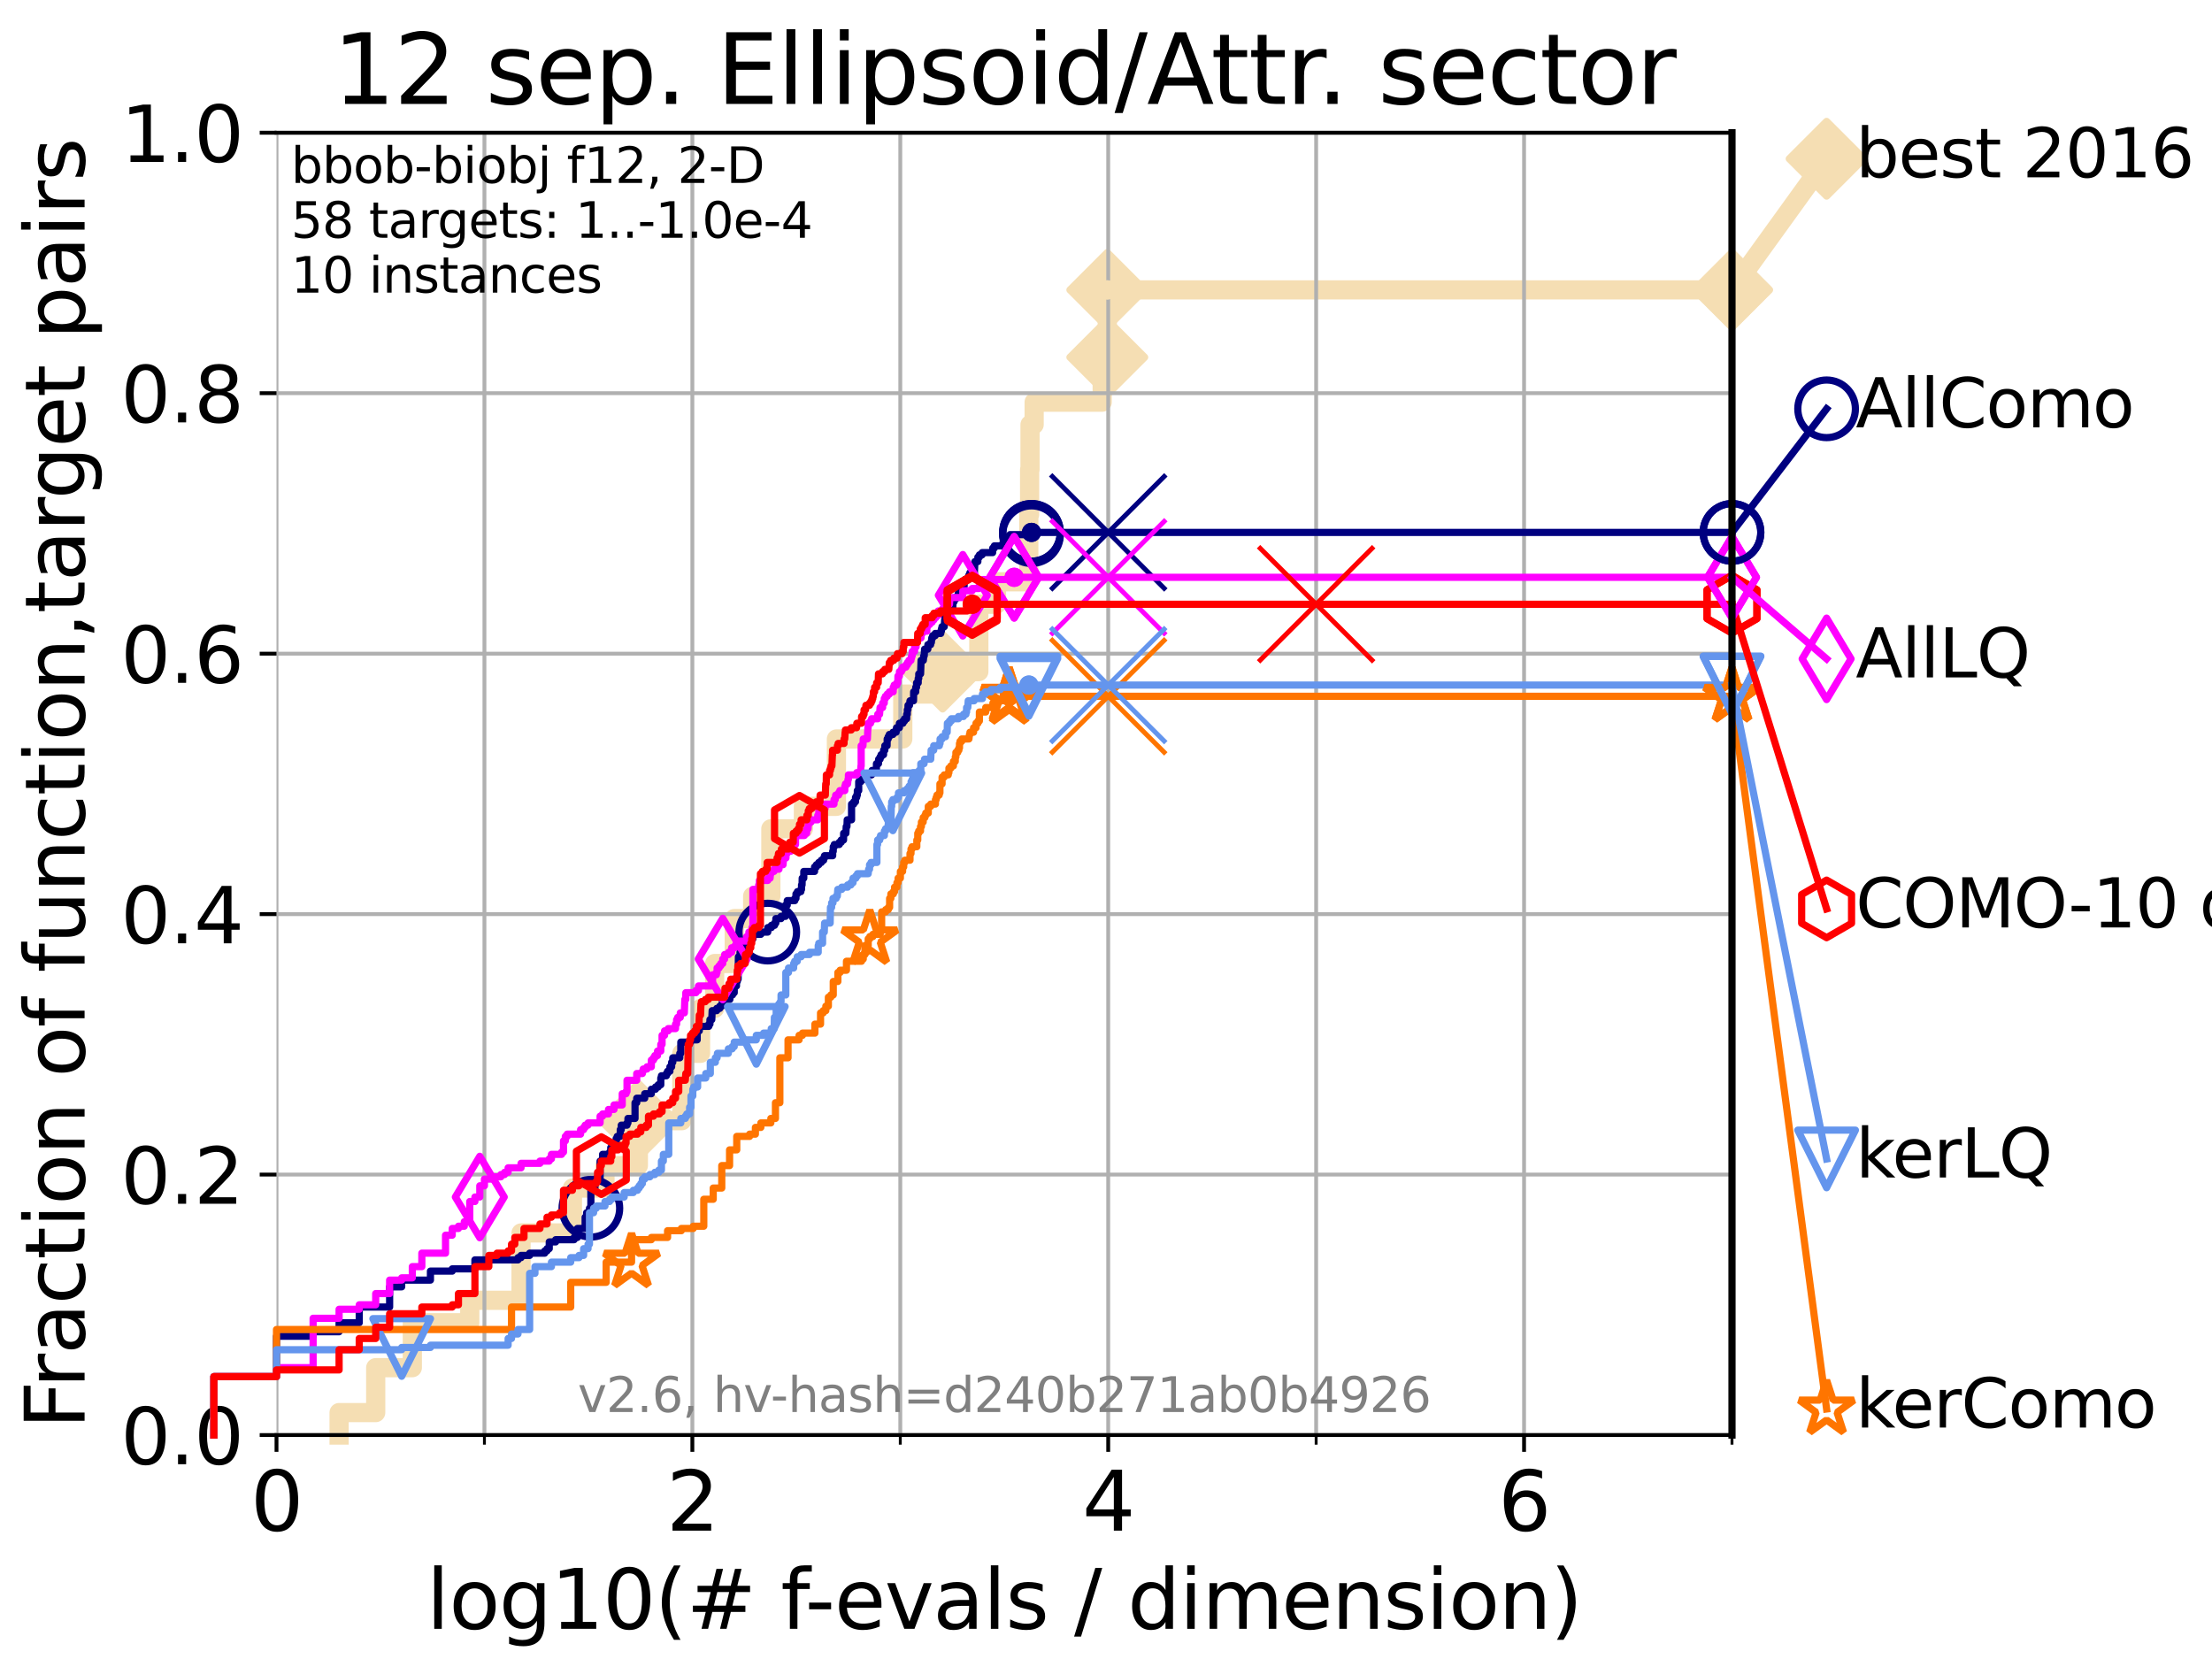 <?xml version="1.0" encoding="utf-8" standalone="no"?>
<!DOCTYPE svg PUBLIC "-//W3C//DTD SVG 1.1//EN"
  "http://www.w3.org/Graphics/SVG/1.1/DTD/svg11.dtd">
<svg xmlns:xlink="http://www.w3.org/1999/xlink" width="460.8pt" height="345.6pt" viewBox="0 0 460.8 345.6" xmlns="http://www.w3.org/2000/svg" version="1.1">
 <defs>
  <style type="text/css">*{stroke-linejoin: round; stroke-linecap: butt}</style>
 </defs>
 <g id="figure_1">
  <g id="patch_1">
   <path d="M 0 345.6 
L 460.8 345.6 
L 460.8 0 
L 0 0 
z
" style="fill: #ffffff"/>
  </g>
  <g id="axes_1">
   <g id="patch_2">
    <path d="M 57.6 298.944 
L 360.806 298.944 
L 360.806 27.648 
L 57.6 27.648 
z
" style="fill: #ffffff"/>
   </g>
   <g id="line2d_1">
    <path d="M 70.639 298.944 
L 70.639 294.266 
L 78.267 294.266 
L 78.267 284.911 
L 85.894 284.911 
L 85.894 275.556 
L 97.858 275.556 
L 97.858 270.879 
L 108.543 270.879 
L 108.543 256.846 
L 119.248 256.846 
L 119.248 247.491 
L 126.029 247.491 
L 126.029 242.814 
L 132.984 242.814 
L 132.984 233.459 
L 142.038 233.459 
L 142.038 219.426 
L 145.938 219.426 
L 145.938 210.071 
L 148.874 210.071 
L 148.874 200.716 
L 152.954 200.716 
L 152.954 191.361 
L 156.793 191.361 
L 156.793 186.684 
L 160.581 186.684 
L 160.581 172.651 
L 167.362 172.651 
L 167.362 167.974 
L 174.241 167.974 
L 174.241 153.941 
L 188.065 153.941 
L 188.065 144.586 
L 196.364 144.586 
L 196.364 139.908 
L 203.908 139.908 
L 203.908 125.876 
L 207.587 125.876 
L 207.587 121.198 
L 214.316 121.198 
L 214.316 107.166 
L 214.488 107.166 
L 214.488 97.811 
L 214.573 97.811 
L 214.573 88.456 
L 215.43 88.456 
L 215.43 83.778 
L 229.607 83.778 
L 229.607 74.423 
L 230.67 74.423 
L 230.67 60.391 
L 360.806 60.391 
" style="fill: none; stroke: #f5deb3; stroke-width: 4; stroke-linecap: square"/>
   </g>
   <g id="line2d_2">
    <defs>
     <path id="md43c0340d9" d="M -0 7.778 
L 7.778 0 
L 0 -7.778 
L -7.778 -0 
z
" style="stroke: #f5deb3; stroke-width: 1.5; stroke-linejoin: miter"/>
    </defs>
    <g>
     <use xlink:href="#md43c0340d9" x="132.984" y="233.459" style="fill: #f5deb3; stroke: #f5deb3; stroke-width: 1.5; stroke-linejoin: miter"/>
     <use xlink:href="#md43c0340d9" x="196.364" y="139.908" style="fill: #f5deb3; stroke: #f5deb3; stroke-width: 1.5; stroke-linejoin: miter"/>
     <use xlink:href="#md43c0340d9" x="230.67" y="74.423" style="fill: #f5deb3; stroke: #f5deb3; stroke-width: 1.5; stroke-linejoin: miter"/>
     <use xlink:href="#md43c0340d9" x="230.67" y="60.391" style="fill: #f5deb3; stroke: #f5deb3; stroke-width: 1.5; stroke-linejoin: miter"/>
     <use xlink:href="#md43c0340d9" x="360.806" y="60.391" style="fill: #f5deb3; stroke: #f5deb3; stroke-width: 1.5; stroke-linejoin: miter"/>
    </g>
   </g>
   <g id="line2d_3">
    <path style="fill: none; stroke: #f5deb3; stroke-width: 4; stroke-linecap: square"/>
    <g/>
   </g>
   <g id="line2d_4">
    <path d="M 360.806 60.391 
L 380.515 33.074 
" style="fill: none; stroke: #f5deb3; stroke-width: 4; stroke-linecap: square"/>
    <g>
     <use xlink:href="#md43c0340d9" x="360.806" y="60.391" style="fill: #f5deb3; stroke: #f5deb3; stroke-width: 1.5; stroke-linejoin: miter"/>
     <use xlink:href="#md43c0340d9" x="380.515" y="33.074" style="fill: #f5deb3; stroke: #f5deb3; stroke-width: 1.5; stroke-linejoin: miter"/>
    </g>
   </g>
   <g id="matplotlib.axis_1">
    <g id="xtick_1">
     <g id="line2d_5">
      <path d="M 57.6 298.944 
L 57.6 27.648 
" clip-path="url(#p5b9b97e5c6)" style="fill: none; stroke: #b0b0b0; stroke-width: 0.8; stroke-linecap: square"/>
     </g>
     <g id="line2d_6">
      <defs>
       <path id="m0a43335fb8" d="M 0 0 
L 0 3.5 
" style="stroke: #000000; stroke-width: 0.8"/>
      </defs>
      <g>
       <use xlink:href="#m0a43335fb8" x="57.6" y="298.944" style="stroke: #000000; stroke-width: 0.8"/>
      </g>
     </g>
     <g id="text_1">
      <!-- 0 -->
      <g transform="translate(52.192 318.861) scale(0.17 -0.17)">
       <defs>
        <path id="DejaVuSans-30" d="M 2034 4250 
Q 1547 4250 1301 3770 
Q 1056 3291 1056 2328 
Q 1056 1369 1301 889 
Q 1547 409 2034 409 
Q 2525 409 2770 889 
Q 3016 1369 3016 2328 
Q 3016 3291 2770 3770 
Q 2525 4250 2034 4250 
z
M 2034 4750 
Q 2819 4750 3233 4129 
Q 3647 3509 3647 2328 
Q 3647 1150 3233 529 
Q 2819 -91 2034 -91 
Q 1250 -91 836 529 
Q 422 1150 422 2328 
Q 422 3509 836 4129 
Q 1250 4750 2034 4750 
z
" transform="scale(0.016)"/>
       </defs>
       <use xlink:href="#DejaVuSans-30"/>
      </g>
     </g>
    </g>
    <g id="xtick_2">
     <g id="line2d_7">
      <path d="M 144.23 298.944 
L 144.23 27.648 
" clip-path="url(#p5b9b97e5c6)" style="fill: none; stroke: #b0b0b0; stroke-width: 0.8; stroke-linecap: square"/>
     </g>
     <g id="line2d_8">
      <g>
       <use xlink:href="#m0a43335fb8" x="144.23" y="298.944" style="stroke: #000000; stroke-width: 0.8"/>
      </g>
     </g>
     <g id="text_2">
      <!-- 2 -->
      <g transform="translate(138.822 318.861) scale(0.17 -0.17)">
       <defs>
        <path id="DejaVuSans-32" d="M 1228 531 
L 3431 531 
L 3431 0 
L 469 0 
L 469 531 
Q 828 903 1448 1529 
Q 2069 2156 2228 2338 
Q 2531 2678 2651 2914 
Q 2772 3150 2772 3378 
Q 2772 3750 2511 3984 
Q 2250 4219 1831 4219 
Q 1534 4219 1204 4116 
Q 875 4013 500 3803 
L 500 4441 
Q 881 4594 1212 4672 
Q 1544 4750 1819 4750 
Q 2544 4750 2975 4387 
Q 3406 4025 3406 3419 
Q 3406 3131 3298 2873 
Q 3191 2616 2906 2266 
Q 2828 2175 2409 1742 
Q 1991 1309 1228 531 
z
" transform="scale(0.016)"/>
       </defs>
       <use xlink:href="#DejaVuSans-32"/>
      </g>
     </g>
    </g>
    <g id="xtick_3">
     <g id="line2d_9">
      <path d="M 230.861 298.944 
L 230.861 27.648 
" clip-path="url(#p5b9b97e5c6)" style="fill: none; stroke: #b0b0b0; stroke-width: 0.8; stroke-linecap: square"/>
     </g>
     <g id="line2d_10">
      <g>
       <use xlink:href="#m0a43335fb8" x="230.861" y="298.944" style="stroke: #000000; stroke-width: 0.8"/>
      </g>
     </g>
     <g id="text_3">
      <!-- 4 -->
      <g transform="translate(225.453 318.861) scale(0.17 -0.17)">
       <defs>
        <path id="DejaVuSans-34" d="M 2419 4116 
L 825 1625 
L 2419 1625 
L 2419 4116 
z
M 2253 4666 
L 3047 4666 
L 3047 1625 
L 3713 1625 
L 3713 1100 
L 3047 1100 
L 3047 0 
L 2419 0 
L 2419 1100 
L 313 1100 
L 313 1709 
L 2253 4666 
z
" transform="scale(0.016)"/>
       </defs>
       <use xlink:href="#DejaVuSans-34"/>
      </g>
     </g>
    </g>
    <g id="xtick_4">
     <g id="line2d_11">
      <path d="M 317.491 298.944 
L 317.491 27.648 
" clip-path="url(#p5b9b97e5c6)" style="fill: none; stroke: #b0b0b0; stroke-width: 0.8; stroke-linecap: square"/>
     </g>
     <g id="line2d_12">
      <g>
       <use xlink:href="#m0a43335fb8" x="317.491" y="298.944" style="stroke: #000000; stroke-width: 0.8"/>
      </g>
     </g>
     <g id="text_4">
      <!-- 6 -->
      <g transform="translate(312.083 318.861) scale(0.17 -0.17)">
       <defs>
        <path id="DejaVuSans-36" d="M 2113 2584 
Q 1688 2584 1439 2293 
Q 1191 2003 1191 1497 
Q 1191 994 1439 701 
Q 1688 409 2113 409 
Q 2538 409 2786 701 
Q 3034 994 3034 1497 
Q 3034 2003 2786 2293 
Q 2538 2584 2113 2584 
z
M 3366 4563 
L 3366 3988 
Q 3128 4100 2886 4159 
Q 2644 4219 2406 4219 
Q 1781 4219 1451 3797 
Q 1122 3375 1075 2522 
Q 1259 2794 1537 2939 
Q 1816 3084 2150 3084 
Q 2853 3084 3261 2657 
Q 3669 2231 3669 1497 
Q 3669 778 3244 343 
Q 2819 -91 2113 -91 
Q 1303 -91 875 529 
Q 447 1150 447 2328 
Q 447 3434 972 4092 
Q 1497 4750 2381 4750 
Q 2619 4750 2861 4703 
Q 3103 4656 3366 4563 
z
" transform="scale(0.016)"/>
       </defs>
       <use xlink:href="#DejaVuSans-36"/>
      </g>
     </g>
    </g>
    <g id="xtick_5">
     <g id="line2d_13">
      <path d="M 100.915 298.944 
L 100.915 27.648 
" clip-path="url(#p5b9b97e5c6)" style="fill: none; stroke: #b0b0b0; stroke-width: 0.8; stroke-linecap: square"/>
     </g>
     <g id="line2d_14">
      <defs>
       <path id="m0512261699" d="M 0 0 
L 0 2 
" style="stroke: #000000; stroke-width: 0.6"/>
      </defs>
      <g>
       <use xlink:href="#m0512261699" x="100.915" y="298.944" style="stroke: #000000; stroke-width: 0.6"/>
      </g>
     </g>
    </g>
    <g id="xtick_6">
     <g id="line2d_15">
      <path d="M 187.546 298.944 
L 187.546 27.648 
" clip-path="url(#p5b9b97e5c6)" style="fill: none; stroke: #b0b0b0; stroke-width: 0.8; stroke-linecap: square"/>
     </g>
     <g id="line2d_16">
      <g>
       <use xlink:href="#m0512261699" x="187.546" y="298.944" style="stroke: #000000; stroke-width: 0.6"/>
      </g>
     </g>
    </g>
    <g id="xtick_7">
     <g id="line2d_17">
      <path d="M 274.176 298.944 
L 274.176 27.648 
" clip-path="url(#p5b9b97e5c6)" style="fill: none; stroke: #b0b0b0; stroke-width: 0.8; stroke-linecap: square"/>
     </g>
     <g id="line2d_18">
      <g>
       <use xlink:href="#m0512261699" x="274.176" y="298.944" style="stroke: #000000; stroke-width: 0.6"/>
      </g>
     </g>
    </g>
    <g id="xtick_8">
     <g id="line2d_19">
      <path d="M 360.806 298.944 
L 360.806 27.648 
" clip-path="url(#p5b9b97e5c6)" style="fill: none; stroke: #b0b0b0; stroke-width: 0.8; stroke-linecap: square"/>
     </g>
     <g id="line2d_20">
      <g>
       <use xlink:href="#m0512261699" x="360.806" y="298.944" style="stroke: #000000; stroke-width: 0.6"/>
      </g>
     </g>
    </g>
    <g id="text_5">
     <!-- log10(# f-evals / dimension) -->
     <g transform="translate(88.823 339.314) scale(0.17 -0.17)">
      <defs>
       <path id="DejaVuSans-6c" d="M 603 4863 
L 1178 4863 
L 1178 0 
L 603 0 
L 603 4863 
z
" transform="scale(0.016)"/>
       <path id="DejaVuSans-6f" d="M 1959 3097 
Q 1497 3097 1228 2736 
Q 959 2375 959 1747 
Q 959 1119 1226 758 
Q 1494 397 1959 397 
Q 2419 397 2687 759 
Q 2956 1122 2956 1747 
Q 2956 2369 2687 2733 
Q 2419 3097 1959 3097 
z
M 1959 3584 
Q 2709 3584 3137 3096 
Q 3566 2609 3566 1747 
Q 3566 888 3137 398 
Q 2709 -91 1959 -91 
Q 1206 -91 779 398 
Q 353 888 353 1747 
Q 353 2609 779 3096 
Q 1206 3584 1959 3584 
z
" transform="scale(0.016)"/>
       <path id="DejaVuSans-67" d="M 2906 1791 
Q 2906 2416 2648 2759 
Q 2391 3103 1925 3103 
Q 1463 3103 1205 2759 
Q 947 2416 947 1791 
Q 947 1169 1205 825 
Q 1463 481 1925 481 
Q 2391 481 2648 825 
Q 2906 1169 2906 1791 
z
M 3481 434 
Q 3481 -459 3084 -895 
Q 2688 -1331 1869 -1331 
Q 1566 -1331 1297 -1286 
Q 1028 -1241 775 -1147 
L 775 -588 
Q 1028 -725 1275 -790 
Q 1522 -856 1778 -856 
Q 2344 -856 2625 -561 
Q 2906 -266 2906 331 
L 2906 616 
Q 2728 306 2450 153 
Q 2172 0 1784 0 
Q 1141 0 747 490 
Q 353 981 353 1791 
Q 353 2603 747 3093 
Q 1141 3584 1784 3584 
Q 2172 3584 2450 3431 
Q 2728 3278 2906 2969 
L 2906 3500 
L 3481 3500 
L 3481 434 
z
" transform="scale(0.016)"/>
       <path id="DejaVuSans-31" d="M 794 531 
L 1825 531 
L 1825 4091 
L 703 3866 
L 703 4441 
L 1819 4666 
L 2450 4666 
L 2450 531 
L 3481 531 
L 3481 0 
L 794 0 
L 794 531 
z
" transform="scale(0.016)"/>
       <path id="DejaVuSans-28" d="M 1984 4856 
Q 1566 4138 1362 3434 
Q 1159 2731 1159 2009 
Q 1159 1288 1364 580 
Q 1569 -128 1984 -844 
L 1484 -844 
Q 1016 -109 783 600 
Q 550 1309 550 2009 
Q 550 2706 781 3412 
Q 1013 4119 1484 4856 
L 1984 4856 
z
" transform="scale(0.016)"/>
       <path id="DejaVuSans-23" d="M 3272 2816 
L 2363 2816 
L 2100 1772 
L 3016 1772 
L 3272 2816 
z
M 2803 4594 
L 2478 3297 
L 3391 3297 
L 3719 4594 
L 4219 4594 
L 3897 3297 
L 4872 3297 
L 4872 2816 
L 3775 2816 
L 3519 1772 
L 4513 1772 
L 4513 1294 
L 3397 1294 
L 3072 0 
L 2572 0 
L 2894 1294 
L 1978 1294 
L 1656 0 
L 1153 0 
L 1478 1294 
L 494 1294 
L 494 1772 
L 1594 1772 
L 1856 2816 
L 850 2816 
L 850 3297 
L 1978 3297 
L 2297 4594 
L 2803 4594 
z
" transform="scale(0.016)"/>
       <path id="DejaVuSans-20" transform="scale(0.016)"/>
       <path id="DejaVuSans-66" d="M 2375 4863 
L 2375 4384 
L 1825 4384 
Q 1516 4384 1395 4259 
Q 1275 4134 1275 3809 
L 1275 3500 
L 2222 3500 
L 2222 3053 
L 1275 3053 
L 1275 0 
L 697 0 
L 697 3053 
L 147 3053 
L 147 3500 
L 697 3500 
L 697 3744 
Q 697 4328 969 4595 
Q 1241 4863 1831 4863 
L 2375 4863 
z
" transform="scale(0.016)"/>
       <path id="DejaVuSans-2d" d="M 313 2009 
L 1997 2009 
L 1997 1497 
L 313 1497 
L 313 2009 
z
" transform="scale(0.016)"/>
       <path id="DejaVuSans-65" d="M 3597 1894 
L 3597 1613 
L 953 1613 
Q 991 1019 1311 708 
Q 1631 397 2203 397 
Q 2534 397 2845 478 
Q 3156 559 3463 722 
L 3463 178 
Q 3153 47 2828 -22 
Q 2503 -91 2169 -91 
Q 1331 -91 842 396 
Q 353 884 353 1716 
Q 353 2575 817 3079 
Q 1281 3584 2069 3584 
Q 2775 3584 3186 3129 
Q 3597 2675 3597 1894 
z
M 3022 2063 
Q 3016 2534 2758 2815 
Q 2500 3097 2075 3097 
Q 1594 3097 1305 2825 
Q 1016 2553 972 2059 
L 3022 2063 
z
" transform="scale(0.016)"/>
       <path id="DejaVuSans-76" d="M 191 3500 
L 800 3500 
L 1894 563 
L 2988 3500 
L 3597 3500 
L 2284 0 
L 1503 0 
L 191 3500 
z
" transform="scale(0.016)"/>
       <path id="DejaVuSans-61" d="M 2194 1759 
Q 1497 1759 1228 1600 
Q 959 1441 959 1056 
Q 959 750 1161 570 
Q 1363 391 1709 391 
Q 2188 391 2477 730 
Q 2766 1069 2766 1631 
L 2766 1759 
L 2194 1759 
z
M 3341 1997 
L 3341 0 
L 2766 0 
L 2766 531 
Q 2569 213 2275 61 
Q 1981 -91 1556 -91 
Q 1019 -91 701 211 
Q 384 513 384 1019 
Q 384 1609 779 1909 
Q 1175 2209 1959 2209 
L 2766 2209 
L 2766 2266 
Q 2766 2663 2505 2880 
Q 2244 3097 1772 3097 
Q 1472 3097 1187 3025 
Q 903 2953 641 2809 
L 641 3341 
Q 956 3463 1253 3523 
Q 1550 3584 1831 3584 
Q 2591 3584 2966 3190 
Q 3341 2797 3341 1997 
z
" transform="scale(0.016)"/>
       <path id="DejaVuSans-73" d="M 2834 3397 
L 2834 2853 
Q 2591 2978 2328 3040 
Q 2066 3103 1784 3103 
Q 1356 3103 1142 2972 
Q 928 2841 928 2578 
Q 928 2378 1081 2264 
Q 1234 2150 1697 2047 
L 1894 2003 
Q 2506 1872 2764 1633 
Q 3022 1394 3022 966 
Q 3022 478 2636 193 
Q 2250 -91 1575 -91 
Q 1294 -91 989 -36 
Q 684 19 347 128 
L 347 722 
Q 666 556 975 473 
Q 1284 391 1588 391 
Q 1994 391 2212 530 
Q 2431 669 2431 922 
Q 2431 1156 2273 1281 
Q 2116 1406 1581 1522 
L 1381 1569 
Q 847 1681 609 1914 
Q 372 2147 372 2553 
Q 372 3047 722 3315 
Q 1072 3584 1716 3584 
Q 2034 3584 2315 3537 
Q 2597 3491 2834 3397 
z
" transform="scale(0.016)"/>
       <path id="DejaVuSans-2f" d="M 1625 4666 
L 2156 4666 
L 531 -594 
L 0 -594 
L 1625 4666 
z
" transform="scale(0.016)"/>
       <path id="DejaVuSans-64" d="M 2906 2969 
L 2906 4863 
L 3481 4863 
L 3481 0 
L 2906 0 
L 2906 525 
Q 2725 213 2448 61 
Q 2172 -91 1784 -91 
Q 1150 -91 751 415 
Q 353 922 353 1747 
Q 353 2572 751 3078 
Q 1150 3584 1784 3584 
Q 2172 3584 2448 3432 
Q 2725 3281 2906 2969 
z
M 947 1747 
Q 947 1113 1208 752 
Q 1469 391 1925 391 
Q 2381 391 2643 752 
Q 2906 1113 2906 1747 
Q 2906 2381 2643 2742 
Q 2381 3103 1925 3103 
Q 1469 3103 1208 2742 
Q 947 2381 947 1747 
z
" transform="scale(0.016)"/>
       <path id="DejaVuSans-69" d="M 603 3500 
L 1178 3500 
L 1178 0 
L 603 0 
L 603 3500 
z
M 603 4863 
L 1178 4863 
L 1178 4134 
L 603 4134 
L 603 4863 
z
" transform="scale(0.016)"/>
       <path id="DejaVuSans-6d" d="M 3328 2828 
Q 3544 3216 3844 3400 
Q 4144 3584 4550 3584 
Q 5097 3584 5394 3201 
Q 5691 2819 5691 2113 
L 5691 0 
L 5113 0 
L 5113 2094 
Q 5113 2597 4934 2840 
Q 4756 3084 4391 3084 
Q 3944 3084 3684 2787 
Q 3425 2491 3425 1978 
L 3425 0 
L 2847 0 
L 2847 2094 
Q 2847 2600 2669 2842 
Q 2491 3084 2119 3084 
Q 1678 3084 1418 2786 
Q 1159 2488 1159 1978 
L 1159 0 
L 581 0 
L 581 3500 
L 1159 3500 
L 1159 2956 
Q 1356 3278 1631 3431 
Q 1906 3584 2284 3584 
Q 2666 3584 2933 3390 
Q 3200 3197 3328 2828 
z
" transform="scale(0.016)"/>
       <path id="DejaVuSans-6e" d="M 3513 2113 
L 3513 0 
L 2938 0 
L 2938 2094 
Q 2938 2591 2744 2837 
Q 2550 3084 2163 3084 
Q 1697 3084 1428 2787 
Q 1159 2491 1159 1978 
L 1159 0 
L 581 0 
L 581 3500 
L 1159 3500 
L 1159 2956 
Q 1366 3272 1645 3428 
Q 1925 3584 2291 3584 
Q 2894 3584 3203 3211 
Q 3513 2838 3513 2113 
z
" transform="scale(0.016)"/>
       <path id="DejaVuSans-29" d="M 513 4856 
L 1013 4856 
Q 1481 4119 1714 3412 
Q 1947 2706 1947 2009 
Q 1947 1309 1714 600 
Q 1481 -109 1013 -844 
L 513 -844 
Q 928 -128 1133 580 
Q 1338 1288 1338 2009 
Q 1338 2731 1133 3434 
Q 928 4138 513 4856 
z
" transform="scale(0.016)"/>
      </defs>
      <use xlink:href="#DejaVuSans-6c"/>
      <use xlink:href="#DejaVuSans-6f" x="27.783"/>
      <use xlink:href="#DejaVuSans-67" x="88.965"/>
      <use xlink:href="#DejaVuSans-31" x="152.441"/>
      <use xlink:href="#DejaVuSans-30" x="216.064"/>
      <use xlink:href="#DejaVuSans-28" x="279.688"/>
      <use xlink:href="#DejaVuSans-23" x="318.701"/>
      <use xlink:href="#DejaVuSans-20" x="402.49"/>
      <use xlink:href="#DejaVuSans-66" x="434.277"/>
      <use xlink:href="#DejaVuSans-2d" x="463.982"/>
      <use xlink:href="#DejaVuSans-65" x="500.066"/>
      <use xlink:href="#DejaVuSans-76" x="561.59"/>
      <use xlink:href="#DejaVuSans-61" x="620.77"/>
      <use xlink:href="#DejaVuSans-6c" x="682.049"/>
      <use xlink:href="#DejaVuSans-73" x="709.832"/>
      <use xlink:href="#DejaVuSans-20" x="761.932"/>
      <use xlink:href="#DejaVuSans-2f" x="793.719"/>
      <use xlink:href="#DejaVuSans-20" x="827.41"/>
      <use xlink:href="#DejaVuSans-64" x="859.197"/>
      <use xlink:href="#DejaVuSans-69" x="922.674"/>
      <use xlink:href="#DejaVuSans-6d" x="950.457"/>
      <use xlink:href="#DejaVuSans-65" x="1047.869"/>
      <use xlink:href="#DejaVuSans-6e" x="1109.393"/>
      <use xlink:href="#DejaVuSans-73" x="1172.771"/>
      <use xlink:href="#DejaVuSans-69" x="1224.871"/>
      <use xlink:href="#DejaVuSans-6f" x="1252.654"/>
      <use xlink:href="#DejaVuSans-6e" x="1313.836"/>
      <use xlink:href="#DejaVuSans-29" x="1377.215"/>
     </g>
    </g>
   </g>
   <g id="matplotlib.axis_2">
    <g id="ytick_1">
     <g id="line2d_21">
      <path d="M 57.6 298.944 
L 360.806 298.944 
" clip-path="url(#p5b9b97e5c6)" style="fill: none; stroke: #b0b0b0; stroke-width: 0.8; stroke-linecap: square"/>
     </g>
     <g id="line2d_22">
      <defs>
       <path id="m2cda2519d0" d="M 0 0 
L -3.5 0 
" style="stroke: #000000; stroke-width: 0.8"/>
      </defs>
      <g>
       <use xlink:href="#m2cda2519d0" x="57.6" y="298.944" style="stroke: #000000; stroke-width: 0.8"/>
      </g>
     </g>
     <g id="text_6">
      <!-- 0.0 -->
      <g transform="translate(25.155 305.023) scale(0.16 -0.16)">
       <defs>
        <path id="DejaVuSans-2e" d="M 684 794 
L 1344 794 
L 1344 0 
L 684 0 
L 684 794 
z
" transform="scale(0.016)"/>
       </defs>
       <use xlink:href="#DejaVuSans-30"/>
       <use xlink:href="#DejaVuSans-2e" x="63.623"/>
       <use xlink:href="#DejaVuSans-30" x="95.41"/>
      </g>
     </g>
    </g>
    <g id="ytick_2">
     <g id="line2d_23">
      <path d="M 57.6 244.685 
L 360.806 244.685 
" clip-path="url(#p5b9b97e5c6)" style="fill: none; stroke: #b0b0b0; stroke-width: 0.8; stroke-linecap: square"/>
     </g>
     <g id="line2d_24">
      <g>
       <use xlink:href="#m2cda2519d0" x="57.6" y="244.685" style="stroke: #000000; stroke-width: 0.8"/>
      </g>
     </g>
     <g id="text_7">
      <!-- 0.2 -->
      <g transform="translate(25.155 250.764) scale(0.16 -0.16)">
       <use xlink:href="#DejaVuSans-30"/>
       <use xlink:href="#DejaVuSans-2e" x="63.623"/>
       <use xlink:href="#DejaVuSans-32" x="95.41"/>
      </g>
     </g>
    </g>
    <g id="ytick_3">
     <g id="line2d_25">
      <path d="M 57.6 190.426 
L 360.806 190.426 
" clip-path="url(#p5b9b97e5c6)" style="fill: none; stroke: #b0b0b0; stroke-width: 0.8; stroke-linecap: square"/>
     </g>
     <g id="line2d_26">
      <g>
       <use xlink:href="#m2cda2519d0" x="57.6" y="190.426" style="stroke: #000000; stroke-width: 0.8"/>
      </g>
     </g>
     <g id="text_8">
      <!-- 0.4 -->
      <g transform="translate(25.155 196.504) scale(0.16 -0.16)">
       <use xlink:href="#DejaVuSans-30"/>
       <use xlink:href="#DejaVuSans-2e" x="63.623"/>
       <use xlink:href="#DejaVuSans-34" x="95.41"/>
      </g>
     </g>
    </g>
    <g id="ytick_4">
     <g id="line2d_27">
      <path d="M 57.6 136.166 
L 360.806 136.166 
" clip-path="url(#p5b9b97e5c6)" style="fill: none; stroke: #b0b0b0; stroke-width: 0.8; stroke-linecap: square"/>
     </g>
     <g id="line2d_28">
      <g>
       <use xlink:href="#m2cda2519d0" x="57.6" y="136.166" style="stroke: #000000; stroke-width: 0.8"/>
      </g>
     </g>
     <g id="text_9">
      <!-- 0.6 -->
      <g transform="translate(25.155 142.245) scale(0.16 -0.16)">
       <use xlink:href="#DejaVuSans-30"/>
       <use xlink:href="#DejaVuSans-2e" x="63.623"/>
       <use xlink:href="#DejaVuSans-36" x="95.41"/>
      </g>
     </g>
    </g>
    <g id="ytick_5">
     <g id="line2d_29">
      <path d="M 57.6 81.907 
L 360.806 81.907 
" clip-path="url(#p5b9b97e5c6)" style="fill: none; stroke: #b0b0b0; stroke-width: 0.8; stroke-linecap: square"/>
     </g>
     <g id="line2d_30">
      <g>
       <use xlink:href="#m2cda2519d0" x="57.6" y="81.907" style="stroke: #000000; stroke-width: 0.8"/>
      </g>
     </g>
     <g id="text_10">
      <!-- 0.8 -->
      <g transform="translate(25.155 87.986) scale(0.16 -0.16)">
       <defs>
        <path id="DejaVuSans-38" d="M 2034 2216 
Q 1584 2216 1326 1975 
Q 1069 1734 1069 1313 
Q 1069 891 1326 650 
Q 1584 409 2034 409 
Q 2484 409 2743 651 
Q 3003 894 3003 1313 
Q 3003 1734 2745 1975 
Q 2488 2216 2034 2216 
z
M 1403 2484 
Q 997 2584 770 2862 
Q 544 3141 544 3541 
Q 544 4100 942 4425 
Q 1341 4750 2034 4750 
Q 2731 4750 3128 4425 
Q 3525 4100 3525 3541 
Q 3525 3141 3298 2862 
Q 3072 2584 2669 2484 
Q 3125 2378 3379 2068 
Q 3634 1759 3634 1313 
Q 3634 634 3220 271 
Q 2806 -91 2034 -91 
Q 1263 -91 848 271 
Q 434 634 434 1313 
Q 434 1759 690 2068 
Q 947 2378 1403 2484 
z
M 1172 3481 
Q 1172 3119 1398 2916 
Q 1625 2713 2034 2713 
Q 2441 2713 2670 2916 
Q 2900 3119 2900 3481 
Q 2900 3844 2670 4047 
Q 2441 4250 2034 4250 
Q 1625 4250 1398 4047 
Q 1172 3844 1172 3481 
z
" transform="scale(0.016)"/>
       </defs>
       <use xlink:href="#DejaVuSans-30"/>
       <use xlink:href="#DejaVuSans-2e" x="63.623"/>
       <use xlink:href="#DejaVuSans-38" x="95.41"/>
      </g>
     </g>
    </g>
    <g id="ytick_6">
     <g id="line2d_31">
      <path d="M 57.6 27.648 
L 360.806 27.648 
" clip-path="url(#p5b9b97e5c6)" style="fill: none; stroke: #b0b0b0; stroke-width: 0.8; stroke-linecap: square"/>
     </g>
     <g id="line2d_32">
      <g>
       <use xlink:href="#m2cda2519d0" x="57.6" y="27.648" style="stroke: #000000; stroke-width: 0.8"/>
      </g>
     </g>
     <g id="text_11">
      <!-- 1.0 -->
      <g transform="translate(25.155 33.727) scale(0.16 -0.16)">
       <use xlink:href="#DejaVuSans-31"/>
       <use xlink:href="#DejaVuSans-2e" x="63.623"/>
       <use xlink:href="#DejaVuSans-30" x="95.41"/>
      </g>
     </g>
    </g>
    <g id="text_12">
     <!-- Fraction of function,target pairs -->
     <g transform="translate(17.62 297.681) rotate(-90) scale(0.17 -0.17)">
      <defs>
       <path id="DejaVuSans-46" d="M 628 4666 
L 3309 4666 
L 3309 4134 
L 1259 4134 
L 1259 2759 
L 3109 2759 
L 3109 2228 
L 1259 2228 
L 1259 0 
L 628 0 
L 628 4666 
z
" transform="scale(0.016)"/>
       <path id="DejaVuSans-72" d="M 2631 2963 
Q 2534 3019 2420 3045 
Q 2306 3072 2169 3072 
Q 1681 3072 1420 2755 
Q 1159 2438 1159 1844 
L 1159 0 
L 581 0 
L 581 3500 
L 1159 3500 
L 1159 2956 
Q 1341 3275 1631 3429 
Q 1922 3584 2338 3584 
Q 2397 3584 2469 3576 
Q 2541 3569 2628 3553 
L 2631 2963 
z
" transform="scale(0.016)"/>
       <path id="DejaVuSans-63" d="M 3122 3366 
L 3122 2828 
Q 2878 2963 2633 3030 
Q 2388 3097 2138 3097 
Q 1578 3097 1268 2742 
Q 959 2388 959 1747 
Q 959 1106 1268 751 
Q 1578 397 2138 397 
Q 2388 397 2633 464 
Q 2878 531 3122 666 
L 3122 134 
Q 2881 22 2623 -34 
Q 2366 -91 2075 -91 
Q 1284 -91 818 406 
Q 353 903 353 1747 
Q 353 2603 823 3093 
Q 1294 3584 2113 3584 
Q 2378 3584 2631 3529 
Q 2884 3475 3122 3366 
z
" transform="scale(0.016)"/>
       <path id="DejaVuSans-74" d="M 1172 4494 
L 1172 3500 
L 2356 3500 
L 2356 3053 
L 1172 3053 
L 1172 1153 
Q 1172 725 1289 603 
Q 1406 481 1766 481 
L 2356 481 
L 2356 0 
L 1766 0 
Q 1100 0 847 248 
Q 594 497 594 1153 
L 594 3053 
L 172 3053 
L 172 3500 
L 594 3500 
L 594 4494 
L 1172 4494 
z
" transform="scale(0.016)"/>
       <path id="DejaVuSans-75" d="M 544 1381 
L 544 3500 
L 1119 3500 
L 1119 1403 
Q 1119 906 1312 657 
Q 1506 409 1894 409 
Q 2359 409 2629 706 
Q 2900 1003 2900 1516 
L 2900 3500 
L 3475 3500 
L 3475 0 
L 2900 0 
L 2900 538 
Q 2691 219 2414 64 
Q 2138 -91 1772 -91 
Q 1169 -91 856 284 
Q 544 659 544 1381 
z
M 1991 3584 
L 1991 3584 
z
" transform="scale(0.016)"/>
       <path id="DejaVuSans-2c" d="M 750 794 
L 1409 794 
L 1409 256 
L 897 -744 
L 494 -744 
L 750 256 
L 750 794 
z
" transform="scale(0.016)"/>
       <path id="DejaVuSans-70" d="M 1159 525 
L 1159 -1331 
L 581 -1331 
L 581 3500 
L 1159 3500 
L 1159 2969 
Q 1341 3281 1617 3432 
Q 1894 3584 2278 3584 
Q 2916 3584 3314 3078 
Q 3713 2572 3713 1747 
Q 3713 922 3314 415 
Q 2916 -91 2278 -91 
Q 1894 -91 1617 61 
Q 1341 213 1159 525 
z
M 3116 1747 
Q 3116 2381 2855 2742 
Q 2594 3103 2138 3103 
Q 1681 3103 1420 2742 
Q 1159 2381 1159 1747 
Q 1159 1113 1420 752 
Q 1681 391 2138 391 
Q 2594 391 2855 752 
Q 3116 1113 3116 1747 
z
" transform="scale(0.016)"/>
      </defs>
      <use xlink:href="#DejaVuSans-46"/>
      <use xlink:href="#DejaVuSans-72" x="50.27"/>
      <use xlink:href="#DejaVuSans-61" x="91.383"/>
      <use xlink:href="#DejaVuSans-63" x="152.662"/>
      <use xlink:href="#DejaVuSans-74" x="207.643"/>
      <use xlink:href="#DejaVuSans-69" x="246.852"/>
      <use xlink:href="#DejaVuSans-6f" x="274.635"/>
      <use xlink:href="#DejaVuSans-6e" x="335.816"/>
      <use xlink:href="#DejaVuSans-20" x="399.195"/>
      <use xlink:href="#DejaVuSans-6f" x="430.982"/>
      <use xlink:href="#DejaVuSans-66" x="492.164"/>
      <use xlink:href="#DejaVuSans-20" x="527.369"/>
      <use xlink:href="#DejaVuSans-66" x="559.156"/>
      <use xlink:href="#DejaVuSans-75" x="594.361"/>
      <use xlink:href="#DejaVuSans-6e" x="657.74"/>
      <use xlink:href="#DejaVuSans-63" x="721.119"/>
      <use xlink:href="#DejaVuSans-74" x="776.1"/>
      <use xlink:href="#DejaVuSans-69" x="815.309"/>
      <use xlink:href="#DejaVuSans-6f" x="843.092"/>
      <use xlink:href="#DejaVuSans-6e" x="904.273"/>
      <use xlink:href="#DejaVuSans-2c" x="967.652"/>
      <use xlink:href="#DejaVuSans-74" x="999.439"/>
      <use xlink:href="#DejaVuSans-61" x="1038.648"/>
      <use xlink:href="#DejaVuSans-72" x="1099.928"/>
      <use xlink:href="#DejaVuSans-67" x="1139.291"/>
      <use xlink:href="#DejaVuSans-65" x="1202.768"/>
      <use xlink:href="#DejaVuSans-74" x="1264.291"/>
      <use xlink:href="#DejaVuSans-20" x="1303.5"/>
      <use xlink:href="#DejaVuSans-70" x="1335.287"/>
      <use xlink:href="#DejaVuSans-61" x="1398.764"/>
      <use xlink:href="#DejaVuSans-69" x="1460.043"/>
      <use xlink:href="#DejaVuSans-72" x="1487.826"/>
      <use xlink:href="#DejaVuSans-73" x="1528.939"/>
     </g>
    </g>
   </g>
   <g id="line2d_33">
    <defs>
     <path id="m7755074114" d="M 0 1.5 
C 0.398 1.5 0.779 1.342 1.061 1.061 
C 1.342 0.779 1.5 0.398 1.5 0 
C 1.5 -0.398 1.342 -0.779 1.061 -1.061 
C 0.779 -1.342 0.398 -1.5 0 -1.5 
C -0.398 -1.5 -0.779 -1.342 -1.061 -1.061 
C -1.342 -0.779 -1.5 -0.398 -1.5 0 
C -1.5 0.398 -1.342 0.779 -1.061 1.061 
C -0.779 1.342 -0.398 1.5 0 1.5 
z
" style="stroke: #f5deb3"/>
    </defs>
    <g>
     <use xlink:href="#m7755074114" x="230.67" y="60.391" style="fill: #f5deb3; stroke: #f5deb3"/>
     <use xlink:href="#m7755074114" x="230.67" y="60.391" style="fill: #f5deb3; stroke: #f5deb3"/>
    </g>
   </g>
   <g id="line2d_34">
    <defs>
     <path id="m5372d680bb" d="M 0 1.5 
C 0.398 1.5 0.779 1.342 1.061 1.061 
C 1.342 0.779 1.5 0.398 1.5 0 
C 1.5 -0.398 1.342 -0.779 1.061 -1.061 
C 0.779 -1.342 0.398 -1.5 0 -1.5 
C -0.398 -1.5 -0.779 -1.342 -1.061 -1.061 
C -1.342 -0.779 -1.5 -0.398 -1.5 0 
C -1.5 0.398 -1.342 0.779 -1.061 1.061 
C -0.779 1.342 -0.398 1.5 0 1.5 
z
" style="stroke: #000080"/>
    </defs>
    <g>
     <use xlink:href="#m5372d680bb" x="214.881" y="110.908" style="fill: #000080; stroke: #000080"/>
     <use xlink:href="#m5372d680bb" x="214.881" y="110.908" style="fill: #000080; stroke: #000080"/>
    </g>
   </g>
   <g id="line2d_35">
    <path d="M 44.561 298.944 
L 44.561 286.782 
L 57.6 286.782 
L 57.6 278.363 
L 65.227 278.363 
L 65.227 277.427 
L 70.639 277.427 
L 70.639 275.556 
L 74.837 275.556 
L 74.837 272.282 
L 81.166 272.282 
L 81.166 268.072 
L 83.678 268.072 
L 83.678 266.669 
L 89.669 266.669 
L 89.669 264.798 
L 94.206 264.798 
L 94.206 264.33 
L 98.933 264.33 
L 98.933 262.459 
L 107.905 262.459 
L 107.905 261.992 
L 108.543 261.992 
L 108.543 261.524 
L 110.336 261.524 
L 110.336 261.056 
L 113.478 261.056 
L 113.478 260.588 
L 113.954 260.588 
L 113.954 260.121 
L 114.419 260.121 
L 114.419 258.717 
L 115.747 258.717 
L 115.747 258.25 
L 119.6 258.25 
L 119.6 257.782 
L 120.284 257.782 
L 120.284 255.911 
L 121.893 255.911 
L 121.893 253.572 
L 122.199 253.572 
L 122.199 252.637 
L 122.796 252.637 
L 122.796 251.701 
L 123.088 251.701 
L 123.088 247.491 
L 123.936 247.491 
L 123.936 245.62 
L 125.012 245.62 
L 125.012 241.878 
L 125.527 241.878 
L 125.527 240.475 
L 126.994 240.475 
L 126.994 240.007 
L 127.227 240.007 
L 127.227 239.072 
L 128.134 239.072 
L 128.134 238.136 
L 128.354 238.136 
L 128.354 237.201 
L 128.571 237.201 
L 128.571 236.733 
L 129.209 236.733 
L 129.209 235.33 
L 129.417 235.33 
L 129.417 234.394 
L 130.618 234.394 
L 130.618 233.927 
L 130.811 233.927 
L 130.811 232.991 
L 132.287 232.991 
L 132.287 229.717 
L 132.639 229.717 
L 132.639 228.781 
L 134.305 228.781 
L 134.305 227.846 
L 135.688 227.846 
L 135.688 226.91 
L 136.556 226.91 
L 136.556 226.442 
L 137.113 226.442 
L 137.113 225.975 
L 137.655 225.975 
L 137.655 224.571 
L 137.788 224.571 
L 137.788 224.104 
L 138.819 224.104 
L 138.819 223.636 
L 139.068 223.636 
L 139.068 223.168 
L 139.556 223.168 
L 139.556 222.233 
L 139.915 222.233 
L 139.915 221.297 
L 140.15 221.297 
L 140.15 220.362 
L 141.611 220.362 
L 141.611 219.426 
L 141.826 219.426 
L 141.826 217.087 
L 143.85 217.087 
L 143.85 216.62 
L 145.238 216.62 
L 145.238 214.749 
L 145.678 214.749 
L 145.678 213.813 
L 147.66 213.813 
L 147.66 213.345 
L 147.894 213.345 
L 147.894 212.41 
L 148.277 212.41 
L 148.353 210.539 
L 149.31 210.539 
L 149.31 210.071 
L 149.945 210.071 
L 149.945 209.603 
L 150.357 209.603 
L 150.357 209.136 
L 150.493 209.136 
L 150.493 208.2 
L 152.045 208.2 
L 152.045 207.265 
L 152.596 207.265 
L 152.596 206.797 
L 152.954 206.797 
L 152.954 205.394 
L 153.421 205.394 
L 153.421 204.458 
L 153.594 204.458 
L 153.594 203.99 
L 153.764 203.99 
L 153.821 199.313 
L 154.157 199.313 
L 154.157 198.377 
L 154.758 198.377 
L 154.758 197.442 
L 155.34 197.442 
L 155.34 196.039 
L 156.106 196.039 
L 156.106 195.571 
L 156.841 195.571 
L 156.841 194.635 
L 158.498 194.635 
L 158.498 194.168 
L 159.94 194.168 
L 159.94 193.232 
L 160.699 193.232 
L 160.699 192.764 
L 161.354 192.764 
L 161.354 192.297 
L 161.617 192.297 
L 161.617 191.361 
L 162.705 191.361 
L 162.705 190.893 
L 163.633 190.893 
L 163.633 188.555 
L 163.998 188.555 
L 163.998 187.619 
L 165.574 187.619 
L 165.574 187.151 
L 165.815 187.151 
L 165.815 186.216 
L 166.111 186.216 
L 166.111 185.748 
L 166.832 185.748 
L 166.832 185.28 
L 166.973 185.28 
L 166.973 184.345 
L 167.085 184.345 
L 167.113 182.942 
L 167.444 182.942 
L 167.444 181.538 
L 169.687 181.538 
L 169.687 180.603 
L 170.072 180.603 
L 170.072 180.135 
L 170.566 180.135 
L 170.566 179.667 
L 171.092 179.667 
L 171.092 179.2 
L 171.582 179.2 
L 171.582 178.732 
L 171.757 178.732 
L 171.757 178.264 
L 173.462 178.264 
L 173.462 177.329 
L 173.581 177.329 
L 173.581 176.393 
L 173.797 176.393 
L 173.797 175.925 
L 174.842 175.925 
L 174.842 175.458 
L 175.244 175.458 
L 175.244 174.99 
L 175.726 174.99 
L 175.744 173.587 
L 176.214 173.587 
L 176.282 172.183 
L 176.436 172.183 
L 176.487 170.78 
L 177.395 170.78 
L 177.395 167.506 
L 177.842 167.506 
L 177.842 167.038 
L 178.216 167.038 
L 178.216 166.103 
L 178.462 166.103 
L 178.462 165.635 
L 178.598 165.635 
L 178.598 164.699 
L 178.884 164.699 
L 178.884 162.828 
L 179.355 162.828 
L 179.355 162.36 
L 179.956 162.36 
L 179.956 161.425 
L 181.574 161.425 
L 181.677 160.489 
L 182.568 160.489 
L 182.58 159.086 
L 183.004 159.086 
L 183.04 158.151 
L 183.336 158.151 
L 183.336 157.683 
L 183.547 157.683 
L 183.547 157.215 
L 184.063 157.215 
L 184.063 156.28 
L 184.322 156.28 
L 184.322 155.344 
L 184.796 155.344 
L 184.817 153.941 
L 185.023 153.941 
L 185.023 153.473 
L 185.258 153.473 
L 185.258 153.005 
L 186.028 153.005 
L 186.028 152.538 
L 186.679 152.538 
L 186.758 151.602 
L 187.357 151.602 
L 187.357 150.667 
L 188.111 150.667 
L 188.111 150.199 
L 188.428 150.199 
L 188.428 149.731 
L 188.88 149.731 
L 188.88 148.796 
L 189.011 148.796 
L 189.011 147.86 
L 189.141 147.86 
L 189.158 146.925 
L 189.466 146.925 
L 189.568 145.989 
L 190.305 145.989 
L 190.33 144.118 
L 190.763 144.118 
L 190.763 143.183 
L 190.936 143.183 
L 190.936 142.247 
L 191.279 142.247 
L 191.279 141.312 
L 191.394 141.312 
L 191.394 140.376 
L 191.773 140.376 
L 191.878 137.57 
L 192.35 137.57 
L 192.43 136.634 
L 192.532 136.634 
L 192.604 135.231 
L 193.288 135.231 
L 193.295 134.295 
L 193.868 134.295 
L 193.868 133.828 
L 194.022 133.828 
L 194.109 132.892 
L 194.287 132.892 
L 194.287 132.424 
L 194.825 132.424 
L 194.825 131.957 
L 195.989 131.957 
L 195.989 131.489 
L 196.109 131.489 
L 196.109 131.021 
L 196.228 131.021 
L 196.228 130.553 
L 196.708 130.553 
L 196.783 129.15 
L 196.846 129.15 
L 196.932 127.747 
L 197.96 127.747 
L 197.96 126.811 
L 198.498 126.811 
L 198.503 125.408 
L 198.717 125.408 
L 198.717 124.94 
L 198.975 124.94 
L 198.975 124.473 
L 199.521 124.473 
L 199.521 124.005 
L 199.635 124.005 
L 199.635 123.537 
L 199.973 123.537 
L 199.973 123.069 
L 200.415 123.069 
L 200.495 122.134 
L 200.846 122.134 
L 200.846 121.198 
L 200.999 121.198 
L 200.999 120.731 
L 201.632 120.731 
L 201.632 120.263 
L 201.84 120.263 
L 201.84 119.795 
L 202.037 119.795 
L 202.037 119.327 
L 202.983 119.327 
L 203.087 116.989 
L 203.706 116.989 
L 203.706 116.053 
L 204.03 116.053 
L 204.03 115.585 
L 204.597 115.585 
L 204.597 115.118 
L 206.786 115.118 
L 206.807 114.182 
L 207.138 114.182 
L 207.138 113.714 
L 208.859 113.714 
L 208.859 113.247 
L 209.103 113.247 
L 209.103 112.779 
L 209.692 112.779 
L 209.692 111.843 
L 210.389 111.843 
L 210.389 111.376 
L 214.881 111.376 
L 214.881 110.908 
L 360.806 110.908 
L 360.806 110.908 
" style="fill: none; stroke: #000080; stroke-width: 1.5; stroke-linecap: square"/>
   </g>
   <g id="line2d_36">
    <defs>
     <path id="m5826672413" d="M 0 6 
C 1.591 6 3.117 5.368 4.243 4.243 
C 5.368 3.117 6 1.591 6 0 
C 6 -1.591 5.368 -3.117 4.243 -4.243 
C 3.117 -5.368 1.591 -6 0 -6 
C -1.591 -6 -3.117 -5.368 -4.243 -4.243 
C -5.368 -3.117 -6 -1.591 -6 0 
C -6 1.591 -5.368 3.117 -4.243 4.243 
C -3.117 5.368 -1.591 6 0 6 
z
" style="stroke: #000080; stroke-width: 1.5"/>
    </defs>
    <g>
     <use xlink:href="#m5826672413" x="123.088" y="251.701" style="fill-opacity: 0; stroke: #000080; stroke-width: 1.5"/>
     <use xlink:href="#m5826672413" x="159.94" y="194.168" style="fill-opacity: 0; stroke: #000080; stroke-width: 1.5"/>
     <use xlink:href="#m5826672413" x="214.881" y="111.376" style="fill-opacity: 0; stroke: #000080; stroke-width: 1.5"/>
     <use xlink:href="#m5826672413" x="214.881" y="110.908" style="fill-opacity: 0; stroke: #000080; stroke-width: 1.5"/>
     <use xlink:href="#m5826672413" x="214.881" y="110.908" style="fill-opacity: 0; stroke: #000080; stroke-width: 1.5"/>
     <use xlink:href="#m5826672413" x="360.806" y="110.908" style="fill-opacity: 0; stroke: #000080; stroke-width: 1.5"/>
    </g>
   </g>
   <g id="line2d_37">
    <path style="fill: none; stroke: #000080; stroke-width: 1.5; stroke-linecap: square"/>
    <g/>
   </g>
   <g id="line2d_38">
    <path d="M 230.87 110.908 
" clip-path="url(#p5b9b97e5c6)" style="fill: none; stroke: #000080; stroke-width: 1.5; stroke-linecap: square"/>
    <defs>
     <path id="mbc73210ef9" d="M -12 12 
L 12 -12 
M -12 -12 
L 12 12 
" style="stroke: #000080"/>
    </defs>
    <g clip-path="url(#p5b9b97e5c6)">
     <use xlink:href="#mbc73210ef9" x="230.87" y="110.908" style="fill: #000080; stroke: #000080"/>
    </g>
   </g>
   <g id="line2d_39">
    <defs>
     <path id="md68b04adb0" d="M 0 1.5 
C 0.398 1.5 0.779 1.342 1.061 1.061 
C 1.342 0.779 1.5 0.398 1.5 0 
C 1.5 -0.398 1.342 -0.779 1.061 -1.061 
C 0.779 -1.342 0.398 -1.5 0 -1.5 
C -0.398 -1.5 -0.779 -1.342 -1.061 -1.061 
C -1.342 -0.779 -1.5 -0.398 -1.5 0 
C -1.5 0.398 -1.342 0.779 -1.061 1.061 
C -0.779 1.342 -0.398 1.5 0 1.5 
z
" style="stroke: #ff00ff"/>
    </defs>
    <g>
     <use xlink:href="#md68b04adb0" x="211.273" y="120.263" style="fill: #ff00ff; stroke: #ff00ff"/>
     <use xlink:href="#md68b04adb0" x="211.273" y="120.263" style="fill: #ff00ff; stroke: #ff00ff"/>
    </g>
   </g>
   <g id="line2d_40">
    <path d="M 44.561 298.944 
L 44.561 286.782 
L 57.6 286.782 
L 57.6 284.911 
L 65.227 284.911 
L 65.227 274.621 
L 70.639 274.621 
L 70.639 272.75 
L 74.837 272.75 
L 74.837 271.814 
L 78.267 271.814 
L 78.267 269.476 
L 81.166 269.476 
L 81.166 266.669 
L 83.678 266.669 
L 83.678 266.201 
L 85.894 266.201 
L 85.894 263.863 
L 87.876 263.863 
L 87.876 261.056 
L 92.812 261.056 
L 92.812 257.314 
L 94.206 257.314 
L 94.206 255.911 
L 95.503 255.911 
L 95.503 255.443 
L 96.718 255.443 
L 96.718 254.508 
L 97.858 254.508 
L 97.858 250.298 
L 98.933 250.298 
L 98.933 249.362 
L 99.95 249.362 
L 99.95 247.024 
L 100.915 247.024 
L 100.915 245.62 
L 102.708 245.62 
L 102.708 245.153 
L 104.345 245.153 
L 104.345 244.685 
L 105.113 244.685 
L 105.113 244.217 
L 105.851 244.217 
L 105.851 243.282 
L 108.543 243.282 
L 108.543 242.346 
L 112.488 242.346 
L 112.488 241.878 
L 114.419 241.878 
L 114.419 241.411 
L 114.872 241.411 
L 114.872 240.475 
L 116.988 240.475 
L 116.988 240.007 
L 117.384 240.007 
L 117.384 237.669 
L 117.772 237.669 
L 117.772 236.733 
L 118.152 236.733 
L 118.152 236.265 
L 120.944 236.265 
L 120.944 235.33 
L 121.582 235.33 
L 121.582 234.862 
L 121.893 234.862 
L 121.893 234.394 
L 122.5 234.394 
L 122.5 233.927 
L 125.012 233.927 
L 125.012 232.523 
L 125.527 232.523 
L 125.527 232.056 
L 126.757 232.056 
L 126.757 231.12 
L 127.911 231.12 
L 127.911 230.184 
L 129.623 230.184 
L 129.623 227.846 
L 130.423 227.846 
L 130.423 227.378 
L 130.618 227.378 
L 130.618 225.039 
L 132.639 225.039 
L 132.639 223.636 
L 133.82 223.636 
L 133.82 223.168 
L 133.983 223.168 
L 133.983 222.7 
L 134.777 222.7 
L 134.777 222.233 
L 135.688 222.233 
L 135.688 220.829 
L 136.127 220.829 
L 136.127 220.362 
L 136.414 220.362 
L 136.414 219.894 
L 136.975 219.894 
L 136.975 218.958 
L 137.655 218.958 
L 137.655 217.555 
L 137.92 217.555 
L 137.92 215.684 
L 138.439 215.684 
L 138.439 214.749 
L 139.191 214.749 
L 139.191 214.281 
L 140.725 214.281 
L 140.725 213.345 
L 140.951 213.345 
L 140.951 212.41 
L 141.173 212.41 
L 141.173 211.942 
L 141.718 211.942 
L 141.718 211.007 
L 142.559 211.007 
L 142.662 208.2 
L 142.865 208.2 
L 142.865 206.797 
L 144.968 206.797 
L 144.968 206.329 
L 145.503 206.329 
L 145.503 205.394 
L 148.201 205.394 
L 148.201 204.458 
L 148.428 204.458 
L 148.503 203.055 
L 149.238 203.055 
L 149.238 202.587 
L 149.382 202.587 
L 149.382 201.652 
L 149.806 201.652 
L 149.806 201.184 
L 150.152 201.184 
L 150.152 200.716 
L 150.56 200.716 
L 150.56 199.781 
L 150.959 199.781 
L 150.959 198.845 
L 151.795 198.845 
L 151.795 198.377 
L 152.414 198.377 
L 152.414 197.442 
L 153.131 197.442 
L 153.131 196.974 
L 153.364 196.974 
L 153.364 196.506 
L 153.651 196.506 
L 153.651 196.039 
L 155.547 196.039 
L 155.547 195.103 
L 156.005 195.103 
L 156.005 194.168 
L 156.648 194.168 
L 156.648 193.232 
L 156.841 193.232 
L 156.841 185.28 
L 158.053 185.28 
L 158.053 184.345 
L 158.187 184.345 
L 158.187 183.409 
L 159.94 183.409 
L 159.94 182.942 
L 160.423 182.942 
L 160.502 182.006 
L 160.621 182.006 
L 160.621 181.538 
L 161.24 181.538 
L 161.24 181.071 
L 162.277 181.071 
L 162.277 180.135 
L 163.123 180.135 
L 163.226 178.732 
L 163.733 178.732 
L 163.733 177.796 
L 163.965 177.796 
L 163.965 177.329 
L 164.74 177.329 
L 164.74 176.861 
L 165.331 176.861 
L 165.331 175.925 
L 165.725 175.925 
L 165.725 174.054 
L 167.553 174.054 
L 167.553 173.587 
L 168.037 173.587 
L 168.037 172.651 
L 168.327 172.651 
L 168.405 171.716 
L 168.483 171.716 
L 168.483 171.248 
L 168.969 171.248 
L 168.969 170.78 
L 170.356 170.78 
L 170.356 169.845 
L 170.566 169.845 
L 170.566 168.909 
L 171.047 168.909 
L 171.047 168.441 
L 171.887 168.441 
L 171.887 167.506 
L 173.738 167.506 
L 173.738 166.57 
L 173.992 166.57 
L 174.088 165.635 
L 174.694 165.635 
L 174.694 165.167 
L 174.953 165.167 
L 174.953 164.699 
L 175.989 164.699 
L 175.989 163.764 
L 176.128 163.764 
L 176.128 163.296 
L 176.571 163.296 
L 176.655 162.36 
L 176.739 162.36 
L 176.739 161.425 
L 178.477 161.425 
L 178.477 160.957 
L 179.267 160.957 
L 179.355 159.554 
L 179.398 159.554 
L 179.398 155.344 
L 179.772 155.344 
L 179.829 153.941 
L 180.688 153.941 
L 180.796 151.602 
L 180.849 151.602 
L 180.849 150.667 
L 181.353 150.667 
L 181.353 150.199 
L 181.561 150.199 
L 181.561 149.731 
L 182.848 149.731 
L 182.848 148.796 
L 183.23 148.796 
L 183.336 147.392 
L 183.87 147.392 
L 183.87 146.457 
L 184.21 146.457 
L 184.21 145.521 
L 184.433 145.521 
L 184.433 145.054 
L 184.839 145.054 
L 184.839 144.586 
L 185.279 144.586 
L 185.279 144.118 
L 186.069 144.118 
L 186.069 143.183 
L 186.271 143.183 
L 186.271 142.715 
L 186.827 142.715 
L 186.827 142.247 
L 187.031 142.247 
L 187.06 140.844 
L 187.366 140.844 
L 187.366 139.908 
L 187.789 139.908 
L 187.789 139.441 
L 188.038 139.441 
L 188.038 138.973 
L 188.721 138.973 
L 188.721 138.505 
L 189.028 138.505 
L 189.028 138.037 
L 189.339 138.037 
L 189.339 137.57 
L 189.77 137.57 
L 189.77 137.102 
L 189.886 137.102 
L 189.886 136.634 
L 190.035 136.634 
L 190.035 135.699 
L 190.523 135.699 
L 190.523 134.763 
L 190.834 134.763 
L 190.834 133.828 
L 191.116 133.828 
L 191.116 133.36 
L 191.271 133.36 
L 191.271 132.892 
L 191.863 132.892 
L 191.916 131.957 
L 192.145 131.957 
L 192.145 131.489 
L 193.079 131.489 
L 193.079 130.553 
L 193.24 130.553 
L 193.24 130.086 
L 193.666 130.086 
L 193.666 129.618 
L 194.175 129.618 
L 194.175 129.15 
L 194.542 129.15 
L 194.542 128.682 
L 194.933 128.682 
L 194.933 128.215 
L 195.435 128.215 
L 195.435 127.279 
L 196.352 127.279 
L 196.352 126.811 
L 196.65 126.811 
L 196.65 126.344 
L 196.875 126.344 
L 196.875 125.876 
L 197.797 125.876 
L 197.884 124.473 
L 200.561 124.473 
L 200.571 123.069 
L 202.51 123.069 
L 202.51 122.602 
L 203.92 122.602 
L 203.92 122.134 
L 204.24 122.134 
L 204.24 121.666 
L 204.741 121.666 
L 204.741 120.731 
L 211.273 120.731 
L 211.273 120.263 
L 360.806 120.263 
L 360.806 120.263 
" style="fill: none; stroke: #ff00ff; stroke-width: 1.5; stroke-linecap: square"/>
   </g>
   <g id="line2d_41">
    <defs>
     <path id="m2631ba5d41" d="M -0 8.485 
L 5.091 0 
L 0 -8.485 
L -5.091 -0 
z
" style="stroke: #ff00ff; stroke-width: 1.5; stroke-linejoin: miter"/>
    </defs>
    <g>
     <use xlink:href="#m2631ba5d41" x="99.95" y="249.362" style="fill-opacity: 0; stroke: #ff00ff; stroke-width: 1.5; stroke-linejoin: miter"/>
     <use xlink:href="#m2631ba5d41" x="150.56" y="199.781" style="fill-opacity: 0; stroke: #ff00ff; stroke-width: 1.5; stroke-linejoin: miter"/>
     <use xlink:href="#m2631ba5d41" x="200.571" y="124.005" style="fill-opacity: 0; stroke: #ff00ff; stroke-width: 1.5; stroke-linejoin: miter"/>
     <use xlink:href="#m2631ba5d41" x="211.273" y="120.263" style="fill-opacity: 0; stroke: #ff00ff; stroke-width: 1.5; stroke-linejoin: miter"/>
     <use xlink:href="#m2631ba5d41" x="211.273" y="120.263" style="fill-opacity: 0; stroke: #ff00ff; stroke-width: 1.5; stroke-linejoin: miter"/>
     <use xlink:href="#m2631ba5d41" x="360.806" y="120.263" style="fill-opacity: 0; stroke: #ff00ff; stroke-width: 1.5; stroke-linejoin: miter"/>
    </g>
   </g>
   <g id="line2d_42">
    <path style="fill: none; stroke: #ff00ff; stroke-width: 1.5; stroke-linecap: square"/>
    <g/>
   </g>
   <g id="line2d_43">
    <path d="M 230.873 120.263 
" clip-path="url(#p5b9b97e5c6)" style="fill: none; stroke: #ff00ff; stroke-width: 1.5; stroke-linecap: square"/>
    <defs>
     <path id="m01ecea6063" d="M -12 12 
L 12 -12 
M -12 -12 
L 12 12 
" style="stroke: #ff00ff"/>
    </defs>
    <g clip-path="url(#p5b9b97e5c6)">
     <use xlink:href="#m01ecea6063" x="230.873" y="120.263" style="fill: #ff00ff; stroke: #ff00ff"/>
    </g>
   </g>
   <g id="line2d_44">
    <defs>
     <path id="m639aa31b74" d="M 0 1.5 
C 0.398 1.5 0.779 1.342 1.061 1.061 
C 1.342 0.779 1.5 0.398 1.5 0 
C 1.5 -0.398 1.342 -0.779 1.061 -1.061 
C 0.779 -1.342 0.398 -1.5 0 -1.5 
C -0.398 -1.5 -0.779 -1.342 -1.061 -1.061 
C -1.342 -0.779 -1.5 -0.398 -1.5 0 
C -1.5 0.398 -1.342 0.779 -1.061 1.061 
C -0.779 1.342 -0.398 1.5 0 1.5 
z
" style="stroke: #ff7500"/>
    </defs>
    <g>
     <use xlink:href="#m639aa31b74" x="210.223" y="145.054" style="fill: #ff7500; stroke: #ff7500"/>
     <use xlink:href="#m639aa31b74" x="210.223" y="145.054" style="fill: #ff7500; stroke: #ff7500"/>
    </g>
   </g>
   <g id="line2d_45">
    <path d="M 44.561 298.944 
L 44.561 286.782 
L 57.6 286.782 
L 57.6 276.96 
L 106.561 276.96 
L 106.561 272.282 
L 118.89 272.282 
L 118.89 267.137 
L 126.275 267.137 
L 126.275 262.927 
L 131.564 262.927 
L 131.564 258.25 
L 135.688 258.25 
L 135.688 257.782 
L 139.068 257.782 
L 139.068 256.379 
L 141.932 256.379 
L 141.932 255.911 
L 144.418 255.911 
L 144.418 255.443 
L 146.613 255.443 
L 146.613 249.83 
L 148.578 249.83 
L 148.578 247.491 
L 150.357 247.491 
L 150.357 242.814 
L 151.983 242.814 
L 151.983 239.54 
L 153.479 239.54 
L 153.479 236.733 
L 156.156 236.733 
L 156.156 236.265 
L 157.363 236.265 
L 157.363 234.862 
L 158.498 234.862 
L 158.498 233.927 
L 160.581 233.927 
L 160.581 232.991 
L 161.542 232.991 
L 161.542 229.717 
L 162.457 229.717 
L 162.457 220.362 
L 164.162 220.362 
L 164.162 216.62 
L 166.461 216.62 
L 166.461 215.684 
L 167.168 215.684 
L 167.168 215.216 
L 169.76 215.216 
L 169.76 213.345 
L 170.933 213.345 
L 170.933 211.007 
L 171.493 211.007 
L 171.493 210.539 
L 172.037 210.539 
L 172.037 209.603 
L 172.566 209.603 
L 172.566 207.732 
L 173.08 207.732 
L 173.08 207.265 
L 173.581 207.265 
L 173.581 204.458 
L 174.544 204.458 
L 174.544 202.587 
L 175.008 202.587 
L 175.008 202.119 
L 176.334 202.119 
L 176.334 200.248 
L 179.471 200.248 
L 179.471 199.781 
L 179.829 199.781 
L 179.829 198.845 
L 180.18 198.845 
L 180.18 196.974 
L 180.863 196.974 
L 180.863 195.571 
L 181.195 195.571 
L 181.195 195.103 
L 181.843 195.103 
L 181.843 194.635 
L 183.371 194.635 
L 183.371 193.7 
L 183.663 193.7 
L 183.663 189.958 
L 184.51 189.958 
L 184.51 189.49 
L 185.055 189.49 
L 185.055 189.022 
L 185.322 189.022 
L 185.322 187.151 
L 185.584 187.151 
L 185.584 186.216 
L 186.099 186.216 
L 186.099 185.748 
L 186.352 185.748 
L 186.352 184.813 
L 186.846 184.813 
L 186.846 183.877 
L 187.089 183.877 
L 187.089 182.942 
L 187.564 182.942 
L 187.564 181.538 
L 188.028 181.538 
L 188.028 180.603 
L 188.256 180.603 
L 188.256 179.667 
L 188.481 179.667 
L 188.481 179.2 
L 189.568 179.2 
L 189.568 177.796 
L 189.778 177.796 
L 189.778 176.861 
L 189.986 176.861 
L 189.986 176.393 
L 190.991 176.393 
L 190.991 174.99 
L 191.186 174.99 
L 191.186 173.587 
L 191.379 173.587 
L 191.379 173.119 
L 191.758 173.119 
L 191.758 172.183 
L 191.945 172.183 
L 191.945 171.248 
L 192.314 171.248 
L 192.314 170.312 
L 192.675 170.312 
L 192.675 169.845 
L 192.854 169.845 
L 192.854 169.377 
L 193.378 169.377 
L 193.378 167.974 
L 193.889 167.974 
L 193.889 167.506 
L 194.87 167.506 
L 194.87 166.57 
L 195.028 166.57 
L 195.028 166.103 
L 195.186 166.103 
L 195.186 165.635 
L 195.65 165.635 
L 195.65 165.167 
L 195.802 165.167 
L 195.802 163.296 
L 196.251 163.296 
L 196.251 161.893 
L 196.69 161.893 
L 196.69 161.425 
L 197.539 161.425 
L 197.539 160.957 
L 197.676 160.957 
L 197.676 160.022 
L 198.084 160.022 
L 198.084 159.554 
L 198.613 159.554 
L 198.613 158.618 
L 199.001 158.618 
L 199.001 157.683 
L 199.128 157.683 
L 199.128 156.747 
L 199.506 156.747 
L 199.506 156.28 
L 199.753 156.28 
L 199.753 155.812 
L 199.876 155.812 
L 199.876 154.876 
L 199.997 154.876 
L 199.997 154.409 
L 200.358 154.409 
L 200.358 153.941 
L 201.844 153.941 
L 201.954 153.005 
L 202.063 153.005 
L 202.063 152.538 
L 202.809 152.538 
L 202.809 151.602 
L 203.324 151.602 
L 203.324 150.667 
L 203.726 150.667 
L 203.726 150.199 
L 204.022 150.199 
L 204.022 148.328 
L 205.346 148.328 
L 205.346 147.392 
L 206.837 147.392 
L 206.837 146.457 
L 207.902 146.457 
L 207.902 145.989 
L 208.911 145.989 
L 208.911 145.521 
L 210.223 145.521 
L 210.223 145.054 
L 360.806 145.054 
L 360.806 145.054 
" style="fill: none; stroke: #ff7500; stroke-width: 1.5; stroke-linecap: square"/>
   </g>
   <g id="line2d_46">
    <defs>
     <path id="m52fab5f9c6" d="M 0 -6 
L -1.347 -1.854 
L -5.706 -1.854 
L -2.18 0.708 
L -3.527 4.854 
L -0 2.292 
L 3.527 4.854 
L 2.18 0.708 
L 5.706 -1.854 
L 1.347 -1.854 
z
" style="stroke: #ff7500; stroke-width: 1.5; stroke-linejoin: bevel"/>
    </defs>
    <g>
     <use xlink:href="#m52fab5f9c6" x="131.564" y="262.927" style="fill-opacity: 0; stroke: #ff7500; stroke-width: 1.5; stroke-linejoin: bevel"/>
     <use xlink:href="#m52fab5f9c6" x="181.195" y="195.571" style="fill-opacity: 0; stroke: #ff7500; stroke-width: 1.5; stroke-linejoin: bevel"/>
     <use xlink:href="#m52fab5f9c6" x="210.223" y="145.521" style="fill-opacity: 0; stroke: #ff7500; stroke-width: 1.5; stroke-linejoin: bevel"/>
     <use xlink:href="#m52fab5f9c6" x="210.223" y="145.054" style="fill-opacity: 0; stroke: #ff7500; stroke-width: 1.5; stroke-linejoin: bevel"/>
     <use xlink:href="#m52fab5f9c6" x="210.223" y="145.054" style="fill-opacity: 0; stroke: #ff7500; stroke-width: 1.5; stroke-linejoin: bevel"/>
     <use xlink:href="#m52fab5f9c6" x="360.806" y="145.054" style="fill-opacity: 0; stroke: #ff7500; stroke-width: 1.5; stroke-linejoin: bevel"/>
    </g>
   </g>
   <g id="line2d_47">
    <path style="fill: none; stroke: #ff7500; stroke-width: 1.5; stroke-linecap: square"/>
    <g/>
   </g>
   <g id="line2d_48">
    <path d="M 230.862 145.054 
" clip-path="url(#p5b9b97e5c6)" style="fill: none; stroke: #ff7500; stroke-width: 1.5; stroke-linecap: square"/>
    <defs>
     <path id="m91280d85a8" d="M -12 12 
L 12 -12 
M -12 -12 
L 12 12 
" style="stroke: #ff7500"/>
    </defs>
    <g clip-path="url(#p5b9b97e5c6)">
     <use xlink:href="#m91280d85a8" x="230.862" y="145.054" style="fill: #ff7500; stroke: #ff7500"/>
    </g>
   </g>
   <g id="line2d_49">
    <defs>
     <path id="mff18b3f7ef" d="M 0 1.5 
C 0.398 1.5 0.779 1.342 1.061 1.061 
C 1.342 0.779 1.5 0.398 1.5 0 
C 1.5 -0.398 1.342 -0.779 1.061 -1.061 
C 0.779 -1.342 0.398 -1.5 0 -1.5 
C -0.398 -1.5 -0.779 -1.342 -1.061 -1.061 
C -1.342 -0.779 -1.5 -0.398 -1.5 0 
C -1.5 0.398 -1.342 0.779 -1.061 1.061 
C -0.779 1.342 -0.398 1.5 0 1.5 
z
" style="stroke: #6495ed"/>
    </defs>
    <g>
     <use xlink:href="#mff18b3f7ef" x="214.337" y="142.715" style="fill: #6495ed; stroke: #6495ed"/>
     <use xlink:href="#mff18b3f7ef" x="214.337" y="142.715" style="fill: #6495ed; stroke: #6495ed"/>
    </g>
   </g>
   <g id="line2d_50">
    <path d="M 44.561 298.944 
L 44.561 286.782 
L 57.6 286.782 
L 57.6 281.169 
L 83.678 281.169 
L 83.678 280.702 
L 89.669 280.702 
L 89.669 280.234 
L 105.851 280.234 
L 105.851 278.831 
L 106.561 278.831 
L 106.561 277.895 
L 107.905 277.895 
L 107.905 276.96 
L 110.336 276.96 
L 110.336 265.266 
L 111.442 265.266 
L 111.442 263.863 
L 114.872 263.863 
L 114.872 262.927 
L 118.89 262.927 
L 118.89 261.992 
L 120.617 261.992 
L 120.617 261.524 
L 121.582 261.524 
L 121.582 260.121 
L 122.5 260.121 
L 122.5 259.185 
L 122.796 259.185 
L 122.796 252.637 
L 123.658 252.637 
L 123.658 251.701 
L 124.211 251.701 
L 124.211 251.233 
L 126.029 251.233 
L 126.029 250.298 
L 126.994 250.298 
L 126.994 249.83 
L 127.458 249.83 
L 127.458 249.362 
L 130.027 249.362 
L 130.027 248.427 
L 131.929 248.427 
L 131.929 247.959 
L 132.812 247.959 
L 132.812 247.491 
L 133.154 247.491 
L 133.154 247.024 
L 133.49 247.024 
L 133.49 246.556 
L 133.82 246.556 
L 133.82 245.62 
L 134.305 245.62 
L 134.305 245.153 
L 135.389 245.153 
L 135.389 244.685 
L 136.414 244.685 
L 136.414 244.217 
L 137.25 244.217 
L 137.25 243.749 
L 137.788 243.749 
L 137.788 241.878 
L 138.181 241.878 
L 138.181 240.475 
L 139.314 240.475 
L 139.314 233.927 
L 141.826 233.927 
L 141.826 232.991 
L 142.764 232.991 
L 142.764 232.523 
L 143.066 232.523 
L 143.066 232.056 
L 143.657 232.056 
L 143.657 230.652 
L 143.946 230.652 
L 143.946 228.313 
L 144.324 228.313 
L 144.324 226.91 
L 144.51 226.91 
L 144.51 226.442 
L 145.327 226.442 
L 145.327 224.571 
L 147.022 224.571 
L 147.022 223.636 
L 147.971 223.636 
L 147.971 221.297 
L 149.021 221.297 
L 149.021 220.362 
L 149.382 220.362 
L 149.453 219.426 
L 151.732 219.426 
L 151.732 218.491 
L 152.535 218.491 
L 152.535 218.023 
L 152.954 218.023 
L 152.954 217.087 
L 155.444 217.087 
L 155.444 216.62 
L 157.55 216.62 
L 157.55 215.684 
L 159.063 215.684 
L 159.063 215.216 
L 160.66 215.216 
L 160.66 214.281 
L 161.278 214.281 
L 161.316 211.942 
L 161.692 211.942 
L 161.692 210.071 
L 162.241 210.071 
L 162.241 209.136 
L 162.563 209.136 
L 162.563 208.668 
L 162.705 208.668 
L 162.705 207.265 
L 163.7 207.265 
L 163.7 202.587 
L 164.259 202.587 
L 164.259 201.652 
L 165.331 201.652 
L 165.331 200.716 
L 165.544 200.716 
L 165.544 200.248 
L 166.082 200.248 
L 166.082 199.313 
L 166.888 199.313 
L 166.888 198.845 
L 168.638 198.845 
L 168.638 198.377 
L 170.449 198.377 
L 170.449 196.974 
L 170.566 196.974 
L 170.566 196.506 
L 171.36 196.506 
L 171.36 194.168 
L 171.713 194.168 
L 171.778 192.297 
L 172.938 192.297 
L 172.999 189.022 
L 173.242 189.022 
L 173.242 188.087 
L 173.522 188.087 
L 173.522 187.151 
L 174.184 187.151 
L 174.184 186.684 
L 174.431 186.684 
L 174.525 185.28 
L 175.352 185.28 
L 175.352 184.813 
L 176.571 184.813 
L 176.571 184.345 
L 177.266 184.345 
L 177.266 183.877 
L 177.7 183.877 
L 177.7 182.942 
L 178.293 182.942 
L 178.293 182.474 
L 178.629 182.474 
L 178.629 182.006 
L 180.863 182.006 
L 180.957 181.071 
L 181.143 181.071 
L 181.143 180.135 
L 181.444 180.135 
L 181.444 179.667 
L 182.678 179.667 
L 182.678 175.925 
L 182.823 175.925 
L 182.823 174.99 
L 183.265 174.99 
L 183.265 174.522 
L 183.43 174.522 
L 183.43 174.054 
L 184.232 174.054 
L 184.232 173.119 
L 184.477 173.119 
L 184.477 172.651 
L 185.023 172.651 
L 185.023 171.716 
L 185.237 171.716 
L 185.237 171.248 
L 185.605 171.248 
L 185.668 167.974 
L 185.751 167.974 
L 185.751 167.038 
L 185.997 167.038 
L 185.997 166.57 
L 186.866 166.57 
L 186.866 166.103 
L 187.166 166.103 
L 187.166 165.167 
L 188.347 165.167 
L 188.347 164.699 
L 189.046 164.699 
L 189.046 164.232 
L 189.39 164.232 
L 189.39 163.764 
L 189.795 163.764 
L 189.795 162.828 
L 190.019 162.828 
L 190.019 162.36 
L 190.207 162.36 
L 190.24 160.957 
L 191.47 160.957 
L 191.47 160.489 
L 191.818 160.489 
L 191.818 159.086 
L 192.496 159.086 
L 192.589 158.151 
L 193.889 158.151 
L 193.969 156.28 
L 194.509 156.28 
L 194.509 155.344 
L 195.686 155.344 
L 195.686 154.876 
L 195.832 154.876 
L 195.832 153.941 
L 196.251 153.941 
L 196.251 153.473 
L 196.977 153.473 
L 196.977 152.538 
L 197.316 152.538 
L 197.355 150.667 
L 197.775 150.667 
L 197.775 150.199 
L 198.169 150.199 
L 198.169 149.731 
L 199.669 149.731 
L 199.669 149.263 
L 200.711 149.263 
L 200.711 148.796 
L 201.223 148.796 
L 201.223 148.328 
L 201.354 148.328 
L 201.354 147.392 
L 201.605 147.392 
L 201.694 145.989 
L 202.921 145.989 
L 202.921 145.521 
L 204.662 145.521 
L 204.662 144.586 
L 205.247 144.586 
L 205.247 144.118 
L 206.466 144.118 
L 206.466 143.65 
L 208.381 143.65 
L 208.381 143.183 
L 214.337 143.183 
L 214.337 142.715 
L 360.806 142.715 
L 360.806 142.715 
" style="fill: none; stroke: #6495ed; stroke-width: 1.5; stroke-linecap: square"/>
   </g>
   <g id="line2d_51">
    <defs>
     <path id="ma0f3cb0817" d="M -0 6 
L 6 -6 
L -6 -6 
z
" style="stroke: #6495ed; stroke-width: 1.5; stroke-linejoin: miter"/>
    </defs>
    <g>
     <use xlink:href="#ma0f3cb0817" x="83.678" y="280.702" style="fill-opacity: 0; stroke: #6495ed; stroke-width: 1.5; stroke-linejoin: miter"/>
     <use xlink:href="#ma0f3cb0817" x="157.55" y="215.684" style="fill-opacity: 0; stroke: #6495ed; stroke-width: 1.5; stroke-linejoin: miter"/>
     <use xlink:href="#ma0f3cb0817" x="185.997" y="167.038" style="fill-opacity: 0; stroke: #6495ed; stroke-width: 1.5; stroke-linejoin: miter"/>
     <use xlink:href="#ma0f3cb0817" x="214.337" y="143.183" style="fill-opacity: 0; stroke: #6495ed; stroke-width: 1.5; stroke-linejoin: miter"/>
     <use xlink:href="#ma0f3cb0817" x="214.337" y="142.715" style="fill-opacity: 0; stroke: #6495ed; stroke-width: 1.5; stroke-linejoin: miter"/>
     <use xlink:href="#ma0f3cb0817" x="360.806" y="142.715" style="fill-opacity: 0; stroke: #6495ed; stroke-width: 1.5; stroke-linejoin: miter"/>
    </g>
   </g>
   <g id="line2d_52">
    <path style="fill: none; stroke: #6495ed; stroke-width: 1.5; stroke-linecap: square"/>
    <g/>
   </g>
   <g id="line2d_53">
    <path d="M 230.861 142.715 
" clip-path="url(#p5b9b97e5c6)" style="fill: none; stroke: #6495ed; stroke-width: 1.5; stroke-linecap: square"/>
    <defs>
     <path id="m3b716844a6" d="M -12 12 
L 12 -12 
M -12 -12 
L 12 12 
" style="stroke: #6495ed"/>
    </defs>
    <g clip-path="url(#p5b9b97e5c6)">
     <use xlink:href="#m3b716844a6" x="230.861" y="142.715" style="fill: #6495ed; stroke: #6495ed"/>
    </g>
   </g>
   <g id="line2d_54">
    <defs>
     <path id="m136eb48140" d="M 0 1.5 
C 0.398 1.5 0.779 1.342 1.061 1.061 
C 1.342 0.779 1.5 0.398 1.5 0 
C 1.5 -0.398 1.342 -0.779 1.061 -1.061 
C 0.779 -1.342 0.398 -1.5 0 -1.5 
C -0.398 -1.5 -0.779 -1.342 -1.061 -1.061 
C -1.342 -0.779 -1.5 -0.398 -1.5 0 
C -1.5 0.398 -1.342 0.779 -1.061 1.061 
C -0.779 1.342 -0.398 1.5 0 1.5 
z
" style="stroke: #ff0000"/>
    </defs>
    <g>
     <use xlink:href="#m136eb48140" x="202.531" y="125.876" style="fill: #ff0000; stroke: #ff0000"/>
     <use xlink:href="#m136eb48140" x="202.531" y="125.876" style="fill: #ff0000; stroke: #ff0000"/>
    </g>
   </g>
   <g id="line2d_55">
    <path d="M 44.561 298.944 
L 44.561 286.782 
L 57.6 286.782 
L 57.6 285.379 
L 70.639 285.379 
L 70.639 281.169 
L 74.837 281.169 
L 74.837 278.831 
L 78.267 278.831 
L 78.267 276.492 
L 81.166 276.492 
L 81.166 273.685 
L 87.876 273.685 
L 87.876 272.282 
L 94.206 272.282 
L 94.206 271.814 
L 95.503 271.814 
L 95.503 269.476 
L 98.933 269.476 
L 98.933 263.863 
L 101.833 263.863 
L 101.833 261.524 
L 103.544 261.524 
L 103.544 261.056 
L 105.851 261.056 
L 105.851 260.588 
L 106.561 260.588 
L 106.561 259.185 
L 107.245 259.185 
L 107.245 257.782 
L 109.159 257.782 
L 109.159 255.911 
L 112.488 255.911 
L 112.488 254.975 
L 113.954 254.975 
L 113.954 253.572 
L 114.872 253.572 
L 114.872 253.104 
L 116.584 253.104 
L 116.584 252.637 
L 117.384 252.637 
L 117.384 247.959 
L 119.248 247.959 
L 119.248 247.024 
L 120.617 247.024 
L 120.617 246.556 
L 124.211 246.556 
L 124.211 246.088 
L 124.482 246.088 
L 124.482 244.217 
L 125.012 244.217 
L 125.012 242.814 
L 125.271 242.814 
L 125.271 241.878 
L 127.227 241.878 
L 127.227 240.943 
L 127.458 240.943 
L 127.458 239.54 
L 128.786 239.54 
L 128.786 239.072 
L 129.209 239.072 
L 129.209 238.604 
L 130.226 238.604 
L 130.226 238.136 
L 130.423 238.136 
L 130.423 236.733 
L 131.191 236.733 
L 131.191 236.265 
L 132.812 236.265 
L 132.812 235.798 
L 133.49 235.798 
L 133.49 234.862 
L 134.621 234.862 
L 134.621 234.394 
L 135.085 234.394 
L 135.085 232.523 
L 136.127 232.523 
L 136.127 232.056 
L 137.386 232.056 
L 137.386 231.588 
L 137.92 231.588 
L 137.92 230.184 
L 139.435 230.184 
L 139.435 229.717 
L 140.15 229.717 
L 140.15 228.781 
L 140.725 228.781 
L 140.725 227.378 
L 141.393 227.378 
L 141.393 225.039 
L 142.764 225.039 
L 142.865 223.636 
L 143.265 223.636 
L 143.364 217.555 
L 143.657 217.555 
L 143.657 216.62 
L 143.85 216.62 
L 143.85 215.684 
L 144.23 215.684 
L 144.23 215.216 
L 144.695 215.216 
L 144.695 214.749 
L 145.058 214.749 
L 145.058 213.813 
L 145.591 213.813 
L 145.678 211.474 
L 145.938 211.474 
L 146.023 209.136 
L 146.109 209.136 
L 146.109 208.668 
L 146.941 208.668 
L 146.941 208.2 
L 147.582 208.2 
L 147.582 207.732 
L 150.959 207.732 
L 151.024 205.861 
L 151.858 205.861 
L 151.858 204.926 
L 152.169 204.926 
L 152.23 203.99 
L 153.536 203.99 
L 153.594 202.119 
L 153.708 202.119 
L 153.708 201.184 
L 154.268 201.184 
L 154.268 200.716 
L 155.235 200.716 
L 155.288 198.845 
L 155.803 198.845 
L 155.803 198.377 
L 156.106 198.377 
L 156.106 197.442 
L 156.403 197.442 
L 156.403 196.506 
L 156.599 196.506 
L 156.599 195.571 
L 156.745 195.571 
L 156.745 193.7 
L 157.128 193.7 
L 157.128 193.232 
L 158.098 193.232 
L 158.098 192.764 
L 158.41 192.764 
L 158.41 182.006 
L 158.804 182.006 
L 158.804 181.538 
L 159.527 181.538 
L 159.527 181.071 
L 159.817 181.071 
L 159.817 179.667 
L 161.877 179.667 
L 161.877 178.732 
L 162.06 178.732 
L 162.169 177.796 
L 162.775 177.796 
L 162.775 176.861 
L 164.292 176.861 
L 164.292 175.925 
L 164.517 175.925 
L 164.517 175.458 
L 165.239 175.458 
L 165.27 173.587 
L 165.845 173.587 
L 165.845 173.119 
L 166.257 173.119 
L 166.257 172.651 
L 166.547 172.651 
L 166.547 171.716 
L 166.888 171.716 
L 166.888 170.78 
L 168.09 170.78 
L 168.09 169.845 
L 168.379 169.845 
L 168.379 168.909 
L 168.586 168.909 
L 168.586 168.441 
L 169.12 168.441 
L 169.12 167.974 
L 169.977 167.974 
L 170.024 167.038 
L 170.819 167.038 
L 170.842 165.635 
L 171.93 165.635 
L 172.016 163.296 
L 172.123 163.296 
L 172.144 161.425 
L 172.815 161.425 
L 172.815 160.489 
L 172.999 160.489 
L 172.999 160.022 
L 173.121 160.022 
L 173.121 159.554 
L 173.302 159.554 
L 173.402 157.215 
L 173.442 157.215 
L 173.442 156.28 
L 174.45 156.28 
L 174.45 155.344 
L 174.6 155.344 
L 174.6 154.876 
L 175.832 154.876 
L 175.832 153.941 
L 175.972 153.941 
L 176.058 152.538 
L 176.11 152.538 
L 176.11 152.07 
L 177.331 152.07 
L 177.331 151.602 
L 178.447 151.602 
L 178.492 150.667 
L 179.456 150.667 
L 179.485 149.263 
L 179.814 149.263 
L 179.814 148.796 
L 179.998 148.796 
L 179.998 147.86 
L 180.305 147.86 
L 180.387 146.925 
L 181.143 146.925 
L 181.143 146.457 
L 181.47 146.457 
L 181.47 145.989 
L 181.677 145.989 
L 181.677 145.521 
L 181.818 145.521 
L 181.818 145.054 
L 181.932 145.054 
L 181.932 144.118 
L 182.196 144.118 
L 182.196 143.183 
L 182.617 143.183 
L 182.617 142.247 
L 182.944 142.247 
L 183.004 140.376 
L 183.858 140.376 
L 183.858 139.908 
L 184.322 139.908 
L 184.322 139.441 
L 185.162 139.441 
L 185.258 138.037 
L 185.532 138.037 
L 185.532 137.57 
L 186.191 137.57 
L 186.191 137.102 
L 186.875 137.102 
L 186.953 136.166 
L 187.937 136.166 
L 187.937 135.699 
L 188.165 135.699 
L 188.165 134.763 
L 188.292 134.763 
L 188.292 133.828 
L 191.131 133.828 
L 191.178 131.957 
L 191.691 131.957 
L 191.713 131.021 
L 191.99 131.021 
L 191.99 130.553 
L 192.226 130.553 
L 192.226 130.086 
L 192.733 130.086 
L 192.74 128.682 
L 194.188 128.682 
L 194.188 128.215 
L 194.548 128.215 
L 194.548 127.747 
L 195.935 127.747 
L 195.935 127.279 
L 201.498 127.279 
L 201.498 126.811 
L 202.024 126.811 
L 202.024 126.344 
L 202.531 126.344 
L 202.531 125.876 
L 360.806 125.876 
L 360.806 125.876 
" style="fill: none; stroke: #ff0000; stroke-width: 1.5; stroke-linecap: square"/>
   </g>
   <g id="line2d_56">
    <defs>
     <path id="mfe34297d27" d="M 0 -6 
L -5.196 -3 
L -5.196 3 
L -0 6 
L 5.196 3 
L 5.196 -3 
z
" style="stroke: #ff0000; stroke-width: 1.5; stroke-linejoin: miter"/>
    </defs>
    <g>
     <use xlink:href="#mfe34297d27" x="125.271" y="242.814" style="fill-opacity: 0; stroke: #ff0000; stroke-width: 1.5; stroke-linejoin: miter"/>
     <use xlink:href="#mfe34297d27" x="166.547" y="171.716" style="fill-opacity: 0; stroke: #ff0000; stroke-width: 1.5; stroke-linejoin: miter"/>
     <use xlink:href="#mfe34297d27" x="202.531" y="126.344" style="fill-opacity: 0; stroke: #ff0000; stroke-width: 1.5; stroke-linejoin: miter"/>
     <use xlink:href="#mfe34297d27" x="202.531" y="125.876" style="fill-opacity: 0; stroke: #ff0000; stroke-width: 1.5; stroke-linejoin: miter"/>
     <use xlink:href="#mfe34297d27" x="202.531" y="125.876" style="fill-opacity: 0; stroke: #ff0000; stroke-width: 1.5; stroke-linejoin: miter"/>
     <use xlink:href="#mfe34297d27" x="360.806" y="125.876" style="fill-opacity: 0; stroke: #ff0000; stroke-width: 1.5; stroke-linejoin: miter"/>
    </g>
   </g>
   <g id="line2d_57">
    <path style="fill: none; stroke: #ff0000; stroke-width: 1.5; stroke-linecap: square"/>
    <g/>
   </g>
   <g id="line2d_58">
    <path d="M 274.176 125.876 
" clip-path="url(#p5b9b97e5c6)" style="fill: none; stroke: #ff0000; stroke-width: 1.5; stroke-linecap: square"/>
    <defs>
     <path id="m38c7337075" d="M -12 12 
L 12 -12 
M -12 -12 
L 12 12 
" style="stroke: #ff0000"/>
    </defs>
    <g clip-path="url(#p5b9b97e5c6)">
     <use xlink:href="#m38c7337075" x="274.176" y="125.876" style="fill: #ff0000; stroke: #ff0000"/>
    </g>
   </g>
   <g id="line2d_59">
    <path d="M 360.806 145.054 
L 380.515 293.518 
" style="fill: none; stroke: #ff7500; stroke-width: 1.5; stroke-linecap: square"/>
    <g>
     <use xlink:href="#m52fab5f9c6" x="360.806" y="145.054" style="fill-opacity: 0; stroke: #ff7500; stroke-width: 1.5; stroke-linejoin: bevel"/>
     <use xlink:href="#m52fab5f9c6" x="380.515" y="293.518" style="fill-opacity: 0; stroke: #ff7500; stroke-width: 1.5; stroke-linejoin: bevel"/>
    </g>
   </g>
   <g id="line2d_60">
    <path d="M 360.806 142.715 
L 380.515 241.429 
" style="fill: none; stroke: #6495ed; stroke-width: 1.5; stroke-linecap: square"/>
    <g>
     <use xlink:href="#ma0f3cb0817" x="360.806" y="142.715" style="fill-opacity: 0; stroke: #6495ed; stroke-width: 1.5; stroke-linejoin: miter"/>
     <use xlink:href="#ma0f3cb0817" x="380.515" y="241.429" style="fill-opacity: 0; stroke: #6495ed; stroke-width: 1.5; stroke-linejoin: miter"/>
    </g>
   </g>
   <g id="line2d_61">
    <path d="M 360.806 125.876 
L 380.515 189.34 
" style="fill: none; stroke: #ff0000; stroke-width: 1.5; stroke-linecap: square"/>
    <g>
     <use xlink:href="#mfe34297d27" x="360.806" y="125.876" style="fill-opacity: 0; stroke: #ff0000; stroke-width: 1.5; stroke-linejoin: miter"/>
     <use xlink:href="#mfe34297d27" x="380.515" y="189.34" style="fill-opacity: 0; stroke: #ff0000; stroke-width: 1.5; stroke-linejoin: miter"/>
    </g>
   </g>
   <g id="line2d_62">
    <path d="M 360.806 120.263 
L 380.515 137.252 
" style="fill: none; stroke: #ff00ff; stroke-width: 1.5; stroke-linecap: square"/>
    <g>
     <use xlink:href="#m2631ba5d41" x="360.806" y="120.263" style="fill-opacity: 0; stroke: #ff00ff; stroke-width: 1.5; stroke-linejoin: miter"/>
     <use xlink:href="#m2631ba5d41" x="380.515" y="137.252" style="fill-opacity: 0; stroke: #ff00ff; stroke-width: 1.5; stroke-linejoin: miter"/>
    </g>
   </g>
   <g id="line2d_63">
    <path d="M 360.806 110.908 
L 380.515 85.163 
" style="fill: none; stroke: #000080; stroke-width: 1.5; stroke-linecap: square"/>
    <g>
     <use xlink:href="#m5826672413" x="360.806" y="110.908" style="fill-opacity: 0; stroke: #000080; stroke-width: 1.5"/>
     <use xlink:href="#m5826672413" x="380.515" y="85.163" style="fill-opacity: 0; stroke: #000080; stroke-width: 1.5"/>
    </g>
   </g>
   <g id="line2d_64">
    <path d="M 360.806 298.944 
L 360.806 27.648 
" style="fill: none; stroke: #000000; stroke-width: 1.5; stroke-linecap: square"/>
   </g>
   <g id="patch_3">
    <path d="M 57.6 298.944 
L 360.806 298.944 
" style="fill: none; stroke: #000000; stroke-width: 0.8; stroke-linejoin: miter; stroke-linecap: square"/>
   </g>
   <g id="patch_4">
    <path d="M 57.6 27.648 
L 360.806 27.648 
" style="fill: none; stroke: #000000; stroke-width: 0.8; stroke-linejoin: miter; stroke-linecap: square"/>
   </g>
   <g id="text_13">
    <!-- kerComo -->
    <g transform="translate(386.579 297.381) scale(0.14 -0.14)">
     <defs>
      <path id="DejaVuSans-6b" d="M 581 4863 
L 1159 4863 
L 1159 1991 
L 2875 3500 
L 3609 3500 
L 1753 1863 
L 3688 0 
L 2938 0 
L 1159 1709 
L 1159 0 
L 581 0 
L 581 4863 
z
" transform="scale(0.016)"/>
      <path id="DejaVuSans-43" d="M 4122 4306 
L 4122 3641 
Q 3803 3938 3442 4084 
Q 3081 4231 2675 4231 
Q 1875 4231 1450 3742 
Q 1025 3253 1025 2328 
Q 1025 1406 1450 917 
Q 1875 428 2675 428 
Q 3081 428 3442 575 
Q 3803 722 4122 1019 
L 4122 359 
Q 3791 134 3420 21 
Q 3050 -91 2638 -91 
Q 1578 -91 968 557 
Q 359 1206 359 2328 
Q 359 3453 968 4101 
Q 1578 4750 2638 4750 
Q 3056 4750 3426 4639 
Q 3797 4528 4122 4306 
z
" transform="scale(0.016)"/>
     </defs>
     <use xlink:href="#DejaVuSans-6b"/>
     <use xlink:href="#DejaVuSans-65" x="54.285"/>
     <use xlink:href="#DejaVuSans-72" x="115.809"/>
     <use xlink:href="#DejaVuSans-43" x="156.922"/>
     <use xlink:href="#DejaVuSans-6f" x="226.746"/>
     <use xlink:href="#DejaVuSans-6d" x="287.928"/>
     <use xlink:href="#DejaVuSans-6f" x="385.34"/>
    </g>
   </g>
   <g id="text_14">
    <!-- kerLQ -->
    <g transform="translate(386.579 245.292) scale(0.14 -0.14)">
     <defs>
      <path id="DejaVuSans-4c" d="M 628 4666 
L 1259 4666 
L 1259 531 
L 3531 531 
L 3531 0 
L 628 0 
L 628 4666 
z
" transform="scale(0.016)"/>
      <path id="DejaVuSans-51" d="M 2522 4238 
Q 1834 4238 1429 3725 
Q 1025 3213 1025 2328 
Q 1025 1447 1429 934 
Q 1834 422 2522 422 
Q 3209 422 3611 934 
Q 4013 1447 4013 2328 
Q 4013 3213 3611 3725 
Q 3209 4238 2522 4238 
z
M 3406 84 
L 4238 -825 
L 3475 -825 
L 2784 -78 
Q 2681 -84 2626 -87 
Q 2572 -91 2522 -91 
Q 1538 -91 948 567 
Q 359 1225 359 2328 
Q 359 3434 948 4092 
Q 1538 4750 2522 4750 
Q 3503 4750 4090 4092 
Q 4678 3434 4678 2328 
Q 4678 1516 4351 937 
Q 4025 359 3406 84 
z
" transform="scale(0.016)"/>
     </defs>
     <use xlink:href="#DejaVuSans-6b"/>
     <use xlink:href="#DejaVuSans-65" x="54.285"/>
     <use xlink:href="#DejaVuSans-72" x="115.809"/>
     <use xlink:href="#DejaVuSans-4c" x="156.922"/>
     <use xlink:href="#DejaVuSans-51" x="212.635"/>
    </g>
   </g>
   <g id="text_15">
    <!-- COMO-10 d -->
    <g transform="translate(386.579 193.204) scale(0.14 -0.14)">
     <defs>
      <path id="DejaVuSans-4f" d="M 2522 4238 
Q 1834 4238 1429 3725 
Q 1025 3213 1025 2328 
Q 1025 1447 1429 934 
Q 1834 422 2522 422 
Q 3209 422 3611 934 
Q 4013 1447 4013 2328 
Q 4013 3213 3611 3725 
Q 3209 4238 2522 4238 
z
M 2522 4750 
Q 3503 4750 4090 4092 
Q 4678 3434 4678 2328 
Q 4678 1225 4090 567 
Q 3503 -91 2522 -91 
Q 1538 -91 948 565 
Q 359 1222 359 2328 
Q 359 3434 948 4092 
Q 1538 4750 2522 4750 
z
" transform="scale(0.016)"/>
      <path id="DejaVuSans-4d" d="M 628 4666 
L 1569 4666 
L 2759 1491 
L 3956 4666 
L 4897 4666 
L 4897 0 
L 4281 0 
L 4281 4097 
L 3078 897 
L 2444 897 
L 1241 4097 
L 1241 0 
L 628 0 
L 628 4666 
z
" transform="scale(0.016)"/>
     </defs>
     <use xlink:href="#DejaVuSans-43"/>
     <use xlink:href="#DejaVuSans-4f" x="69.824"/>
     <use xlink:href="#DejaVuSans-4d" x="148.535"/>
     <use xlink:href="#DejaVuSans-4f" x="234.814"/>
     <use xlink:href="#DejaVuSans-2d" x="316.275"/>
     <use xlink:href="#DejaVuSans-31" x="352.359"/>
     <use xlink:href="#DejaVuSans-30" x="415.982"/>
     <use xlink:href="#DejaVuSans-20" x="479.605"/>
     <use xlink:href="#DejaVuSans-64" x="511.393"/>
    </g>
   </g>
   <g id="text_16">
    <!-- AllLQ -->
    <g transform="translate(386.579 141.115) scale(0.14 -0.14)">
     <defs>
      <path id="DejaVuSans-41" d="M 2188 4044 
L 1331 1722 
L 3047 1722 
L 2188 4044 
z
M 1831 4666 
L 2547 4666 
L 4325 0 
L 3669 0 
L 3244 1197 
L 1141 1197 
L 716 0 
L 50 0 
L 1831 4666 
z
" transform="scale(0.016)"/>
     </defs>
     <use xlink:href="#DejaVuSans-41"/>
     <use xlink:href="#DejaVuSans-6c" x="68.408"/>
     <use xlink:href="#DejaVuSans-6c" x="96.191"/>
     <use xlink:href="#DejaVuSans-4c" x="123.975"/>
     <use xlink:href="#DejaVuSans-51" x="179.688"/>
    </g>
   </g>
   <g id="text_17">
    <!-- AllComo -->
    <g transform="translate(386.579 89.026) scale(0.14 -0.14)">
     <use xlink:href="#DejaVuSans-41"/>
     <use xlink:href="#DejaVuSans-6c" x="68.408"/>
     <use xlink:href="#DejaVuSans-6c" x="96.191"/>
     <use xlink:href="#DejaVuSans-43" x="123.975"/>
     <use xlink:href="#DejaVuSans-6f" x="193.799"/>
     <use xlink:href="#DejaVuSans-6d" x="254.98"/>
     <use xlink:href="#DejaVuSans-6f" x="352.393"/>
    </g>
   </g>
   <g id="text_18">
    <!-- best 2016 -->
    <g transform="translate(386.579 36.937) scale(0.14 -0.14)">
     <defs>
      <path id="DejaVuSans-62" d="M 3116 1747 
Q 3116 2381 2855 2742 
Q 2594 3103 2138 3103 
Q 1681 3103 1420 2742 
Q 1159 2381 1159 1747 
Q 1159 1113 1420 752 
Q 1681 391 2138 391 
Q 2594 391 2855 752 
Q 3116 1113 3116 1747 
z
M 1159 2969 
Q 1341 3281 1617 3432 
Q 1894 3584 2278 3584 
Q 2916 3584 3314 3078 
Q 3713 2572 3713 1747 
Q 3713 922 3314 415 
Q 2916 -91 2278 -91 
Q 1894 -91 1617 61 
Q 1341 213 1159 525 
L 1159 0 
L 581 0 
L 581 4863 
L 1159 4863 
L 1159 2969 
z
" transform="scale(0.016)"/>
     </defs>
     <use xlink:href="#DejaVuSans-62"/>
     <use xlink:href="#DejaVuSans-65" x="63.477"/>
     <use xlink:href="#DejaVuSans-73" x="125"/>
     <use xlink:href="#DejaVuSans-74" x="177.1"/>
     <use xlink:href="#DejaVuSans-20" x="216.309"/>
     <use xlink:href="#DejaVuSans-32" x="248.096"/>
     <use xlink:href="#DejaVuSans-30" x="311.719"/>
     <use xlink:href="#DejaVuSans-31" x="375.342"/>
     <use xlink:href="#DejaVuSans-36" x="438.965"/>
    </g>
   </g>
   <g id="text_19">
    <!-- bbob-biobj f12, 2-D -->
    <g transform="translate(60.632 38.111) scale(0.102 -0.102)">
     <defs>
      <path id="DejaVuSans-6a" d="M 603 3500 
L 1178 3500 
L 1178 -63 
Q 1178 -731 923 -1031 
Q 669 -1331 103 -1331 
L -116 -1331 
L -116 -844 
L 38 -844 
Q 366 -844 484 -692 
Q 603 -541 603 -63 
L 603 3500 
z
M 603 4863 
L 1178 4863 
L 1178 4134 
L 603 4134 
L 603 4863 
z
" transform="scale(0.016)"/>
      <path id="DejaVuSans-44" d="M 1259 4147 
L 1259 519 
L 2022 519 
Q 2988 519 3436 956 
Q 3884 1394 3884 2338 
Q 3884 3275 3436 3711 
Q 2988 4147 2022 4147 
L 1259 4147 
z
M 628 4666 
L 1925 4666 
Q 3281 4666 3915 4102 
Q 4550 3538 4550 2338 
Q 4550 1131 3912 565 
Q 3275 0 1925 0 
L 628 0 
L 628 4666 
z
" transform="scale(0.016)"/>
     </defs>
     <use xlink:href="#DejaVuSans-62"/>
     <use xlink:href="#DejaVuSans-62" x="63.477"/>
     <use xlink:href="#DejaVuSans-6f" x="126.953"/>
     <use xlink:href="#DejaVuSans-62" x="188.135"/>
     <use xlink:href="#DejaVuSans-2d" x="251.611"/>
     <use xlink:href="#DejaVuSans-62" x="287.695"/>
     <use xlink:href="#DejaVuSans-69" x="351.172"/>
     <use xlink:href="#DejaVuSans-6f" x="378.955"/>
     <use xlink:href="#DejaVuSans-62" x="440.137"/>
     <use xlink:href="#DejaVuSans-6a" x="503.613"/>
     <use xlink:href="#DejaVuSans-20" x="531.396"/>
     <use xlink:href="#DejaVuSans-66" x="563.184"/>
     <use xlink:href="#DejaVuSans-31" x="598.389"/>
     <use xlink:href="#DejaVuSans-32" x="662.012"/>
     <use xlink:href="#DejaVuSans-2c" x="725.635"/>
     <use xlink:href="#DejaVuSans-20" x="757.422"/>
     <use xlink:href="#DejaVuSans-32" x="789.209"/>
     <use xlink:href="#DejaVuSans-2d" x="852.832"/>
     <use xlink:href="#DejaVuSans-44" x="888.916"/>
    </g>
    <!-- 58 targets: 1..-1.0e-4 -->
    <g transform="translate(60.632 49.533) scale(0.102 -0.102)">
     <defs>
      <path id="DejaVuSans-35" d="M 691 4666 
L 3169 4666 
L 3169 4134 
L 1269 4134 
L 1269 2991 
Q 1406 3038 1543 3061 
Q 1681 3084 1819 3084 
Q 2600 3084 3056 2656 
Q 3513 2228 3513 1497 
Q 3513 744 3044 326 
Q 2575 -91 1722 -91 
Q 1428 -91 1123 -41 
Q 819 9 494 109 
L 494 744 
Q 775 591 1075 516 
Q 1375 441 1709 441 
Q 2250 441 2565 725 
Q 2881 1009 2881 1497 
Q 2881 1984 2565 2268 
Q 2250 2553 1709 2553 
Q 1456 2553 1204 2497 
Q 953 2441 691 2322 
L 691 4666 
z
" transform="scale(0.016)"/>
      <path id="DejaVuSans-3a" d="M 750 794 
L 1409 794 
L 1409 0 
L 750 0 
L 750 794 
z
M 750 3309 
L 1409 3309 
L 1409 2516 
L 750 2516 
L 750 3309 
z
" transform="scale(0.016)"/>
     </defs>
     <use xlink:href="#DejaVuSans-35"/>
     <use xlink:href="#DejaVuSans-38" x="63.623"/>
     <use xlink:href="#DejaVuSans-20" x="127.246"/>
     <use xlink:href="#DejaVuSans-74" x="159.033"/>
     <use xlink:href="#DejaVuSans-61" x="198.242"/>
     <use xlink:href="#DejaVuSans-72" x="259.521"/>
     <use xlink:href="#DejaVuSans-67" x="298.885"/>
     <use xlink:href="#DejaVuSans-65" x="362.361"/>
     <use xlink:href="#DejaVuSans-74" x="423.885"/>
     <use xlink:href="#DejaVuSans-73" x="463.094"/>
     <use xlink:href="#DejaVuSans-3a" x="515.193"/>
     <use xlink:href="#DejaVuSans-20" x="548.885"/>
     <use xlink:href="#DejaVuSans-31" x="580.672"/>
     <use xlink:href="#DejaVuSans-2e" x="644.295"/>
     <use xlink:href="#DejaVuSans-2e" x="676.082"/>
     <use xlink:href="#DejaVuSans-2d" x="707.869"/>
     <use xlink:href="#DejaVuSans-31" x="743.953"/>
     <use xlink:href="#DejaVuSans-2e" x="807.576"/>
     <use xlink:href="#DejaVuSans-30" x="839.363"/>
     <use xlink:href="#DejaVuSans-65" x="902.986"/>
     <use xlink:href="#DejaVuSans-2d" x="964.51"/>
     <use xlink:href="#DejaVuSans-34" x="1000.594"/>
    </g>
    <!-- 10 instances -->
    <g transform="translate(60.632 60.955) scale(0.102 -0.102)">
     <use xlink:href="#DejaVuSans-31"/>
     <use xlink:href="#DejaVuSans-30" x="63.623"/>
     <use xlink:href="#DejaVuSans-20" x="127.246"/>
     <use xlink:href="#DejaVuSans-69" x="159.033"/>
     <use xlink:href="#DejaVuSans-6e" x="186.816"/>
     <use xlink:href="#DejaVuSans-73" x="250.195"/>
     <use xlink:href="#DejaVuSans-74" x="302.295"/>
     <use xlink:href="#DejaVuSans-61" x="341.504"/>
     <use xlink:href="#DejaVuSans-6e" x="402.783"/>
     <use xlink:href="#DejaVuSans-63" x="466.162"/>
     <use xlink:href="#DejaVuSans-65" x="521.143"/>
     <use xlink:href="#DejaVuSans-73" x="582.666"/>
    </g>
   </g>
   <g id="text_20">
    <!-- v2.6, hv-hash=d240b271ab0b4926 -->
    <g style="fill: #808080" transform="translate(120.363 294.151) scale(0.1 -0.1)">
     <defs>
      <path id="DejaVuSans-68" d="M 3513 2113 
L 3513 0 
L 2938 0 
L 2938 2094 
Q 2938 2591 2744 2837 
Q 2550 3084 2163 3084 
Q 1697 3084 1428 2787 
Q 1159 2491 1159 1978 
L 1159 0 
L 581 0 
L 581 4863 
L 1159 4863 
L 1159 2956 
Q 1366 3272 1645 3428 
Q 1925 3584 2291 3584 
Q 2894 3584 3203 3211 
Q 3513 2838 3513 2113 
z
" transform="scale(0.016)"/>
      <path id="DejaVuSans-3d" d="M 678 2906 
L 4684 2906 
L 4684 2381 
L 678 2381 
L 678 2906 
z
M 678 1631 
L 4684 1631 
L 4684 1100 
L 678 1100 
L 678 1631 
z
" transform="scale(0.016)"/>
      <path id="DejaVuSans-37" d="M 525 4666 
L 3525 4666 
L 3525 4397 
L 1831 0 
L 1172 0 
L 2766 4134 
L 525 4134 
L 525 4666 
z
" transform="scale(0.016)"/>
      <path id="DejaVuSans-39" d="M 703 97 
L 703 672 
Q 941 559 1184 500 
Q 1428 441 1663 441 
Q 2288 441 2617 861 
Q 2947 1281 2994 2138 
Q 2813 1869 2534 1725 
Q 2256 1581 1919 1581 
Q 1219 1581 811 2004 
Q 403 2428 403 3163 
Q 403 3881 828 4315 
Q 1253 4750 1959 4750 
Q 2769 4750 3195 4129 
Q 3622 3509 3622 2328 
Q 3622 1225 3098 567 
Q 2575 -91 1691 -91 
Q 1453 -91 1209 -44 
Q 966 3 703 97 
z
M 1959 2075 
Q 2384 2075 2632 2365 
Q 2881 2656 2881 3163 
Q 2881 3666 2632 3958 
Q 2384 4250 1959 4250 
Q 1534 4250 1286 3958 
Q 1038 3666 1038 3163 
Q 1038 2656 1286 2365 
Q 1534 2075 1959 2075 
z
" transform="scale(0.016)"/>
     </defs>
     <use xlink:href="#DejaVuSans-76"/>
     <use xlink:href="#DejaVuSans-32" x="59.18"/>
     <use xlink:href="#DejaVuSans-2e" x="122.803"/>
     <use xlink:href="#DejaVuSans-36" x="154.59"/>
     <use xlink:href="#DejaVuSans-2c" x="218.213"/>
     <use xlink:href="#DejaVuSans-20" x="250"/>
     <use xlink:href="#DejaVuSans-68" x="281.787"/>
     <use xlink:href="#DejaVuSans-76" x="345.166"/>
     <use xlink:href="#DejaVuSans-2d" x="401.721"/>
     <use xlink:href="#DejaVuSans-68" x="437.805"/>
     <use xlink:href="#DejaVuSans-61" x="501.184"/>
     <use xlink:href="#DejaVuSans-73" x="562.463"/>
     <use xlink:href="#DejaVuSans-68" x="614.562"/>
     <use xlink:href="#DejaVuSans-3d" x="677.941"/>
     <use xlink:href="#DejaVuSans-64" x="761.73"/>
     <use xlink:href="#DejaVuSans-32" x="825.207"/>
     <use xlink:href="#DejaVuSans-34" x="888.83"/>
     <use xlink:href="#DejaVuSans-30" x="952.453"/>
     <use xlink:href="#DejaVuSans-62" x="1016.076"/>
     <use xlink:href="#DejaVuSans-32" x="1079.553"/>
     <use xlink:href="#DejaVuSans-37" x="1143.176"/>
     <use xlink:href="#DejaVuSans-31" x="1206.799"/>
     <use xlink:href="#DejaVuSans-61" x="1270.422"/>
     <use xlink:href="#DejaVuSans-62" x="1331.701"/>
     <use xlink:href="#DejaVuSans-30" x="1395.178"/>
     <use xlink:href="#DejaVuSans-62" x="1458.801"/>
     <use xlink:href="#DejaVuSans-34" x="1522.277"/>
     <use xlink:href="#DejaVuSans-39" x="1585.9"/>
     <use xlink:href="#DejaVuSans-32" x="1649.523"/>
     <use xlink:href="#DejaVuSans-36" x="1713.146"/>
    </g>
   </g>
   <g id="text_21">
    <!-- 12 sep. Ellipsoid/Attr. sector -->
    <g transform="translate(69.336 21.648) scale(0.2 -0.2)">
     <defs>
      <path id="DejaVuSans-45" d="M 628 4666 
L 3578 4666 
L 3578 4134 
L 1259 4134 
L 1259 2753 
L 3481 2753 
L 3481 2222 
L 1259 2222 
L 1259 531 
L 3634 531 
L 3634 0 
L 628 0 
L 628 4666 
z
" transform="scale(0.016)"/>
     </defs>
     <use xlink:href="#DejaVuSans-31"/>
     <use xlink:href="#DejaVuSans-32" x="63.623"/>
     <use xlink:href="#DejaVuSans-20" x="127.246"/>
     <use xlink:href="#DejaVuSans-73" x="159.033"/>
     <use xlink:href="#DejaVuSans-65" x="211.133"/>
     <use xlink:href="#DejaVuSans-70" x="272.656"/>
     <use xlink:href="#DejaVuSans-2e" x="336.133"/>
     <use xlink:href="#DejaVuSans-20" x="367.92"/>
     <use xlink:href="#DejaVuSans-45" x="399.707"/>
     <use xlink:href="#DejaVuSans-6c" x="462.891"/>
     <use xlink:href="#DejaVuSans-6c" x="490.674"/>
     <use xlink:href="#DejaVuSans-69" x="518.457"/>
     <use xlink:href="#DejaVuSans-70" x="546.24"/>
     <use xlink:href="#DejaVuSans-73" x="609.717"/>
     <use xlink:href="#DejaVuSans-6f" x="661.816"/>
     <use xlink:href="#DejaVuSans-69" x="722.998"/>
     <use xlink:href="#DejaVuSans-64" x="750.781"/>
     <use xlink:href="#DejaVuSans-2f" x="814.258"/>
     <use xlink:href="#DejaVuSans-41" x="847.949"/>
     <use xlink:href="#DejaVuSans-74" x="914.607"/>
     <use xlink:href="#DejaVuSans-74" x="953.816"/>
     <use xlink:href="#DejaVuSans-72" x="993.025"/>
     <use xlink:href="#DejaVuSans-2e" x="1025.014"/>
     <use xlink:href="#DejaVuSans-20" x="1056.801"/>
     <use xlink:href="#DejaVuSans-73" x="1088.588"/>
     <use xlink:href="#DejaVuSans-65" x="1140.688"/>
     <use xlink:href="#DejaVuSans-63" x="1202.211"/>
     <use xlink:href="#DejaVuSans-74" x="1257.191"/>
     <use xlink:href="#DejaVuSans-6f" x="1296.4"/>
     <use xlink:href="#DejaVuSans-72" x="1357.582"/>
    </g>
   </g>
  </g>
 </g>
 <defs>
  <clipPath id="p5b9b97e5c6">
   <rect x="57.6" y="27.648" width="303.206" height="271.296"/>
  </clipPath>
 </defs>
</svg>
